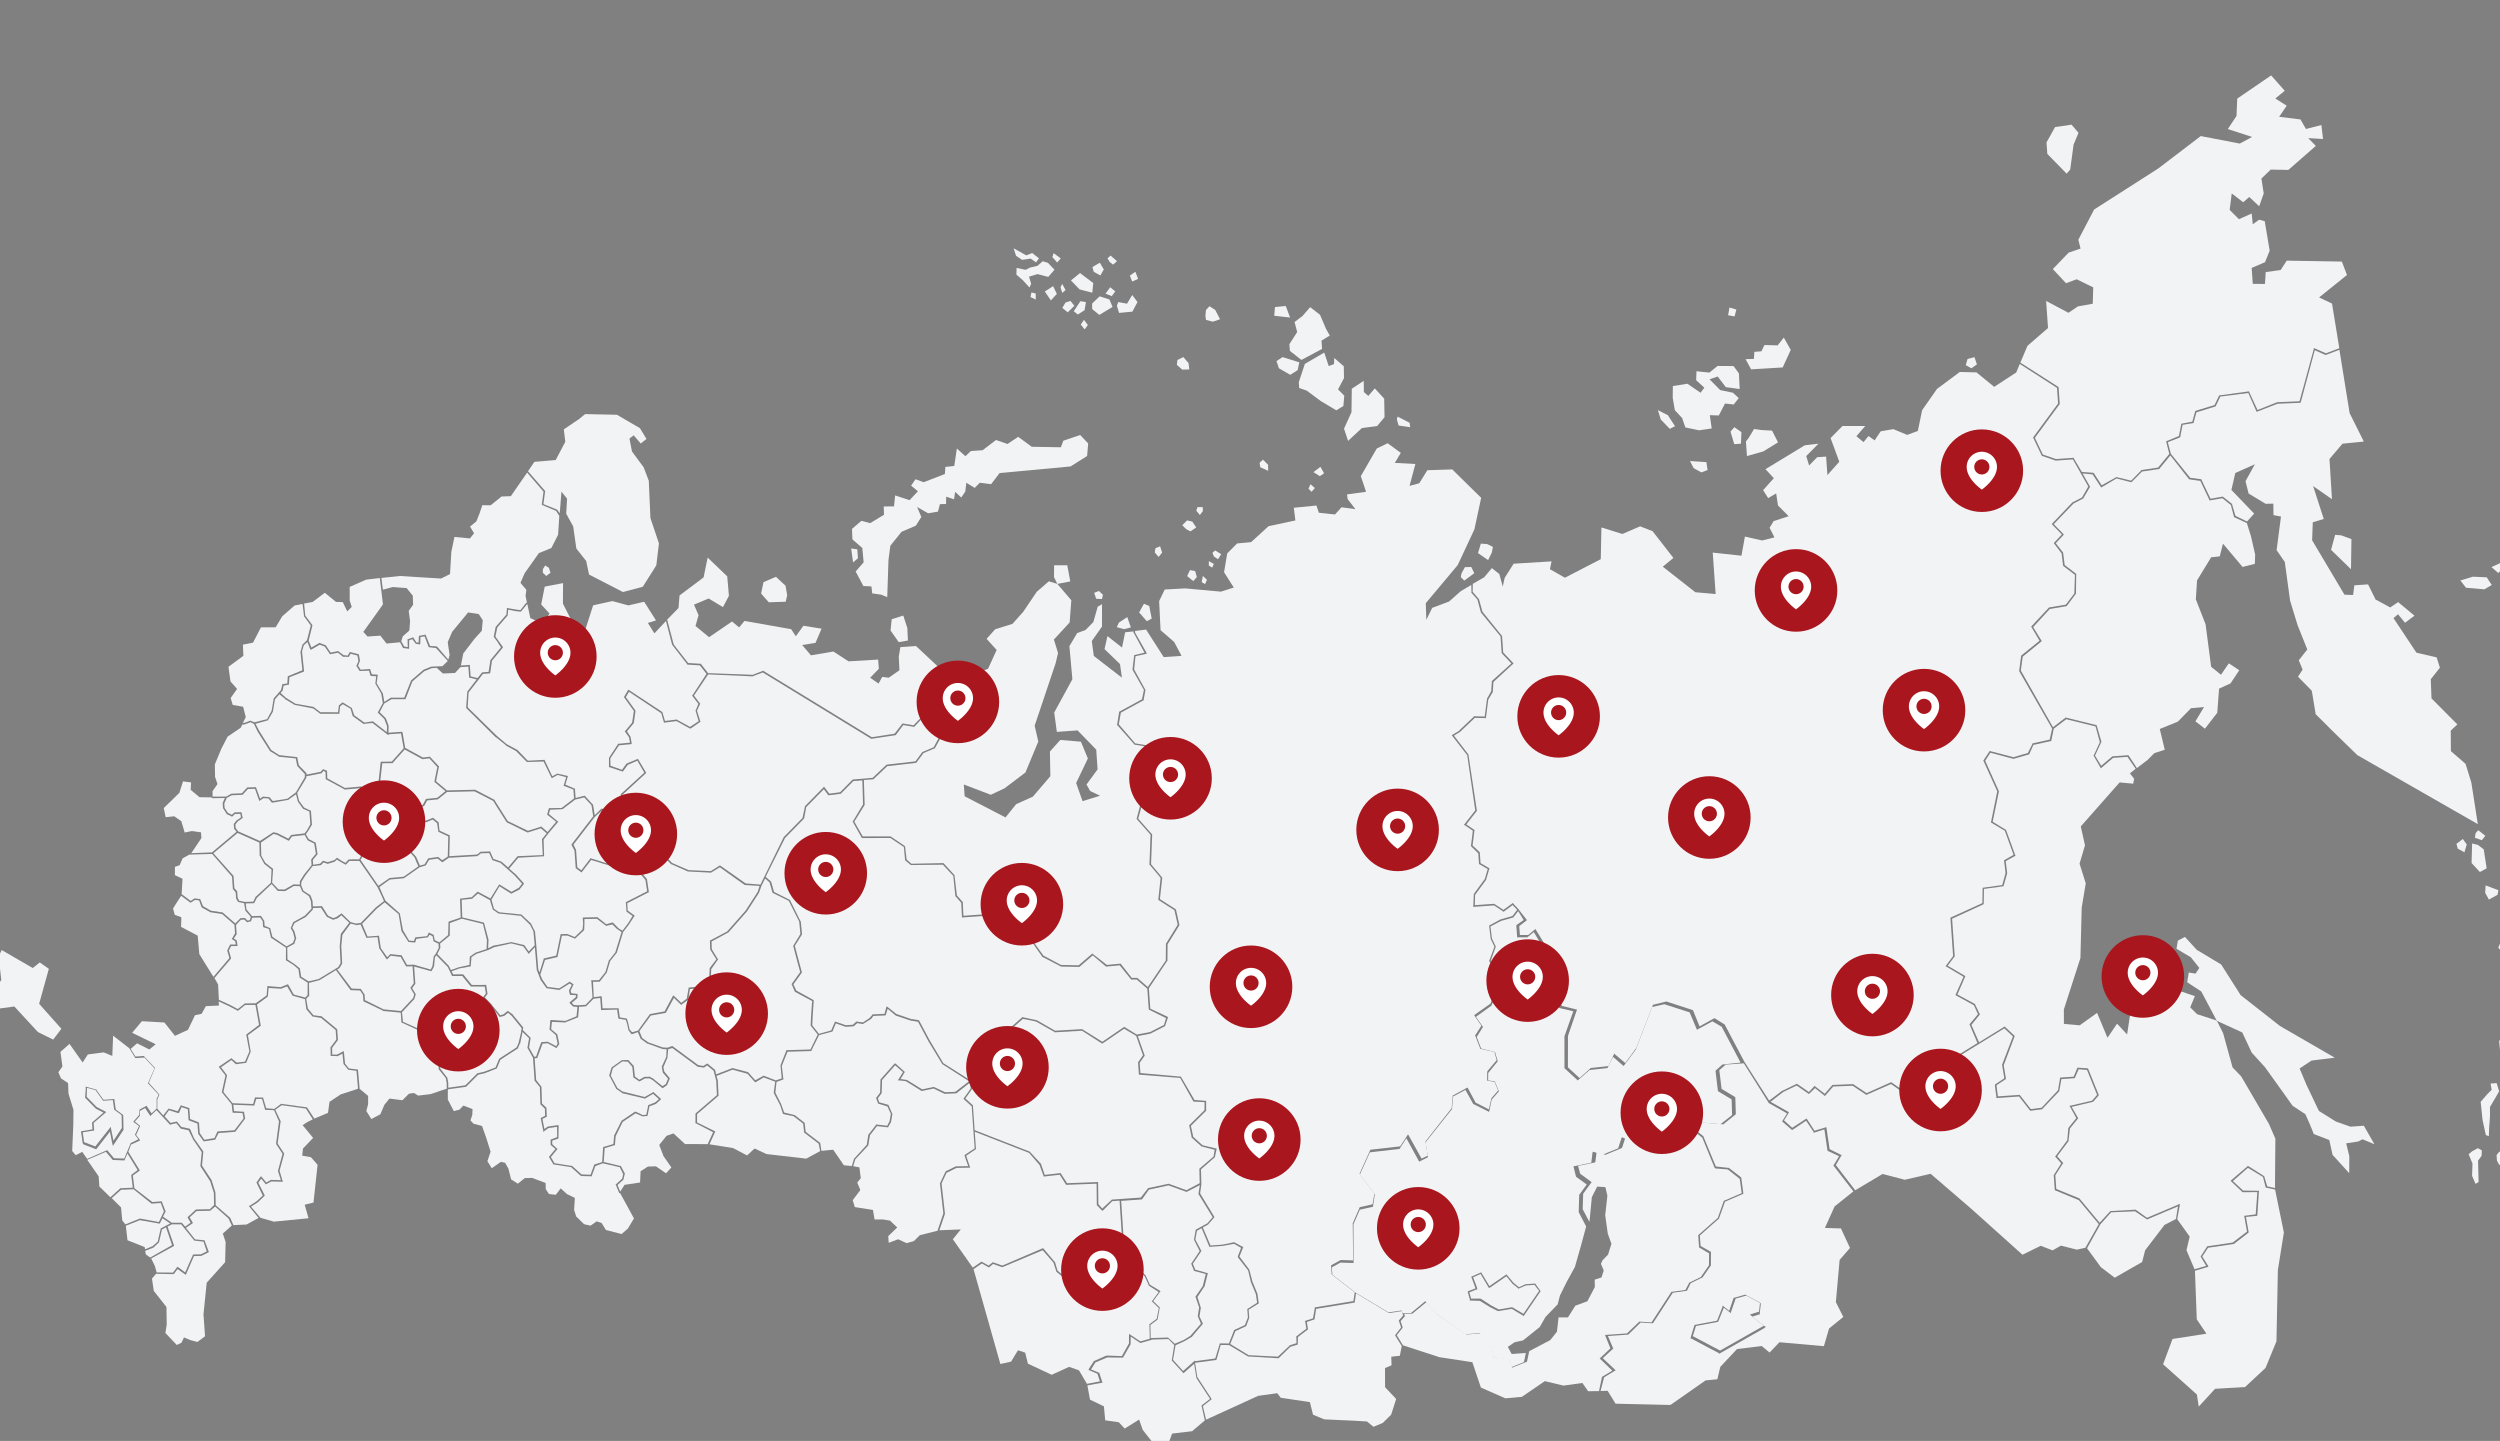 <svg width="1211" height="698" fill="none" xmlns="http://www.w3.org/2000/svg"><rect width="100%" height="100%" fill="#808080" stroke="none"/><path fill-rule="evenodd" clip-rule="evenodd" d="M953.084 173.872l-.875 3.009 2.744 1.513 2.66-1.893-1.176-3.484-3.353.855zm-237.145 94.045l4.892 3.379 1.769-3.536.577-2.832-2.733-1.359-3.121-.246-1.384 4.594zm-8.339 11.598l1.674 1.743 4.867-3.599-1.452-2.999-3.099.062-1.646 3.062-.344 1.731zm111.023-56.186l7.95.527.58 3.836-3.023 1.143-3.714-2.065-1.793-3.441zm19.634-14.251l1.823 6.075 3.243-.227.227-5.599-3.427-2.396-1.866 2.147zm7.472 4.748l.499 7.099 7.909-2.262 7.14-4.378-2.882-5.691-4.984-.27-3.76-.512-2.497 4.208-1.425 1.806zm-.161-39.846l2.674 4.93 15.296-.919 3.903-8.494-3.368-5.967-2.992 3.777-6.374-.172-1.492 3.051-3.397.239-.225 3.427-4.025.128zm-7.81-25.04l-.666 3.769 3.142.554.853-3.316-3.329-1.007zm-5.72 33.435l3.93 5.152 6.737.923-.377-7.573-2.576-3.541-7.763-.075-3.963 3.225-6.251-.647-.16 4.354 3.976 3.598-1.844 2.455-6.358-4.361-7.058 1.116-.062 5.743 1.04 5.975 3.524 3.785 1.56 4.543 6.615 1.396 6.143-.897-.918-6.449 4.355.16 3.007-5.794 4.223.478 2.418-3.116-2.82-2.594-6.14-1.274-5.177-5.22 3.939-1.362zm-28.955 16.302l1.406 4.553 4.35 4.502 2.549-1.264-3.478-5.339-4.827-2.452zm175.304-22.395l-1.725 4.154-10.683 6.954-8.56-6.998-8.083-.208-11.059 8.221-7.191 10.275-2.085 10.072-5.141 1.912-6.712-2.785-6.133 1.051-2.949 4.395-2.942-2.12-2.43 2.962-3.459-2.859 4.307-4.955-11.016-.001-5.797 5.835 4.221 11.49-5.753 6.452-.629-8.951-4.323.304-3.908 3.997-1.406-4.554 5.94-6-6.618.775-19.046 11.573 4.03 4.37-5.179 5.791 2.444 3.861 3.873-2.288.875 5.831 5.177 5.22-7.281 2.372-1.945 3.239 2.343 4.643-5.945 1.503-8.357-1.894-1.676 9.267-13.914-1.504 1.409 20.062-9.835-.86-15.765-12.385 5.133-4.237-10.064-12.941-6.062-2.366-8.583 3.705-10.152-3.164-.317 15.376-17.368 8.974-7.272-4.142.82-3.78-18.384 1.137-4.33 6.817-.943 4.254-1.669-6.086-3.613-2.848-3.722 4.449-5.517 3.179-.038 3.879 2.874 3.365.155-.01.01.154 1.669 6.086 9.348 11.595.165.144.011.154.553 7.871 4.692 4.943.33.287-.287.33-9.472 8.73-.292 4.673.01.154-2.22 3.723-1.103 8.607-.121.474-.32-.132-4.973-.116-7.419 7.034-.154.011-2.528 1.574 7.003 9.123.011.154 4.058 26.855.011.154.011.155-5.125 6.563 3.746 2.529.32.132-.133.32-.891 7.196 3.492 3.322.011.154.011.155.346 4.938 4.045 2.352.319.133-.133.319-1.505 5.069.01.154-5.379 7.357-.116 4.971 9.418-.662.165.144 4.231 2.804 4.283-3.092.287-.33.176.297 2.687 2.913.176.298 3.578 4.556.176.298-.287.331-3.388 2.564.303 4.321 4.036.027 3.223-2.708.298-.176.176.298 4.733 7.732.011.154.363 9.59 5.61 2.552.165.144.022.308-1.777 10.051 3.554 6.419 6.945 1.683.309-.022-.122.474-4.25 12.395-.018 15.2 5.64 5.187 5.254-4.712.144-.165.154-.011 8.47-.905 2.554-5.607.277-.485.341.442 4.946 4.15 5.379-7.357 8.009-20.724-.011-.154.309-.022 6.1-1.514.154-.011 12.544 4.082.155-.011.165.144 3.188 7.84 7.018-3.905.155-.011.154-.01 4.705 2.926.154-.011.011.154 9.484 17.944 12.03 18.851 6.335-4.787.155-.011 6.752-3.266.144-.165.165.143 5.707 3.942 2.595-2.819.298-.176.176.298 4.594 3.554 3.589-4.129.144-.165.154-.011 9.748-.374.155-.011.165.143 6.347 4.207 11.584-5.156.298-.176.166.143 4.241 2.959 15.846-8.557.143-.165.155-.011 4.707.755 5.109-2.375-.889-3.815-.165-.143.298-.176 12.194-7.525-3.716-8.734-.166-.144.133-.319 4.009-4.779-2.013-4.356-8.551-4.673-.331-.286.133-.32 3.748-8.483-8.418-4.991-.32-.133.287-.33 3.402-4.582-1.29-18.364-.011-.155.144-.165 15.336-6.97.119-7.143-.022-.308.309-.022 9.22-1.268 1.606-5.851-.731-5.997-.011-.154.298-.176 4.326-2.475-4.232-11.645-6.479-3.887-.32-.132.133-.32 2.995-14.788-6.609-14.579-.176-.298.143-.165 2.806-4.23.133-.319.32.132 11.222 2.934 6.993-2.042 2.178-4.34-.011-.154.144-.166 8.25-1.82 1.176-5.355-15.912-27.728-.011-.155-.011-.154.902-7.042-.011-.155.144-.165 8.808-7.132-3.874-6.552-.165-.143.133-.32 8.369-8.962.144-.165.154-.011 7.978-1.336 4.12-5.407.29-9.016-5.571-4.261-.165-.143-.011-.155-.72-5.842-3.59-4.711-.176-.298.144-.165 3.754-3.986-4.681-4.789-.165-.143.133-.32 9.828-10.305 4.64-2.342 3.04-5.332-7.44-13.125-8.179.575-.154.011-6.68-2.322-.165-.144-.011-.154-4.003-8.404-.166-.143.144-.165 12.039-16.355-.531-7.562-18.037-11.605zM991.721 74.54l9.359 9.578 1.73-1.982 1.63-12.056 2.39-5.75-3.38-3.95-7.986 1.18-4.133 7.425.39 5.555z" fill="#F2F3F5"/><path fill-rule="evenodd" clip-rule="evenodd" d="M1133.16 168.667l-3.53-21.618-6.26-2.972 13.51-10.875-2.48-6.495-26.71-.449-2.94 4.549-7.23.972-.37 5.764-5.9-.05-.54-7.717 6.48-2.781 2.24-5.586-2.4-14.254-2.69-.742-3.1 2.234-.52-5.236-6.17 2.76-4.5-4.492.99-7.978 5.57 4.26 2.93-2.531 4.81 4.47 2.2-6.204-1.12-7.21 4.5-4.348 8.55.175 13.3-11.635-3.68-3.774 7.17.427-.79-6.769-7.47 1.92-2.65-4.62-10.33-1.291 3.66-5.375-5.52-3.49 4.55-3.73-6.58-7.448-16.43 11.235-.34 8.398-4.21 6.344 11.75 3.827-5.98 3.212-18.88-3.637-20.61 15.716-31.04 19.86-7.66 14.651 1.08 4.266-5.76 1.956-7.662 7.982 6.372 6.841 5.15-1.912 8.03 3.933-.22 7.925-7.2 1.281-4.59 3.114-10.802-5.755.921 13.118-9.946 8.608-3.461 8.152 18.357 11.738.165.144.011.154.553 7.87.01.155-.143.165-11.896 16.189 3.828 8.106 6.36 2.189 8.333-.585.31-.022.02.309 3.88 6.551 5.46.392.15-.01.17.143 3.83 5.934 7.01-3.904.15-.166.16.144 6.95 1.683 4.92-4.998-.01-.154.16-.011 7.98-1.182 5.43-6.585-1.5-5.942-.02-.309.31-.022 5.88-2.429 1.14-5.818.14-.165.16-.011 5.05-.975 1.36-4.904-.01-.154.3-.176 9.11-2.811 2.17-4.495.14-.165.16-.011 13.98-1.913.31-.021.02.308 4.03 8.712 9.51-3.769.15-.011 10.68-.44 6.91-25.299-.03-.463.47.122 5.44 2.409 6.5-2.473zm73.7 106.02l3.3 2.87 5.83-5.372-2.66-.433-6.47 2.935zm-16.96 134.099l.63 2.282 3.23 1.79 1.13-3.802-1.9-2.658-3.09 2.388zm9.26-5.148l-.31 2.193 3.34 1.161 1.71-2.136-3.45-2.704-1.29 1.486zm-1.67 4.925l-.26 9.479 4.03 4.37 3.28-1.782-1.42-9.205-2.79-2.131-2.84-.731zm6.55 20.321l-.22 3.582 1.79 3.287 4.18-2.31.46-2.204-6.21-2.355zm7.48 26.926l-1.33 3.195 2.55 3.232 2.74-2.984-2.09-3.265-1.87-.178zm1.79 45.469l-2.74 2.983.57 5.854.59 6.162.35 2.767 2.93-.206 1.98-7.118-1.09-6.747-2.59-3.695zm-6.87 23.59l2.93-.206 1.21 3.947-1.94 3.393-2.49 4.207v4.497l-.39 5.456-.17 4.199-1.43-.519-1.59-7.178-.94-8.929 3.44-3.964 1.89-1.838-.52-3.065zm-7.3 48.589l1.49-.88-.26-10.372 1.7-2.291.13-2.645-1.94-1.105-2.84 1.595-1.61 1.354 1.87 4.521-.21 5.908 1.67 3.915zm10.38-11.275l1.08 2.095 2.86-1.286-.84-3.043-1.86-2.196-1.42 1.806.18 2.624zm-78.38-303.113l-1.98 7.272 9.66 9.402.22-14.593-4.94-1.825-2.96-.256zm60.66 22.103l2.73 3.53 8.9.771 3.57-2.112-2.43-3.707-6.69-.305-6.08 1.823z" fill="#F2F3F5"/><path fill-rule="evenodd" clip-rule="evenodd" d="M1035.12 372.047l5.15-3.929 3.34-3.335 5-1.593-2.41-10.066 8.75-3.561 6.37-6.496 6.32-.599-4.17 6.961 4.6 3.555 5.97-7.709.89-11.694 5.56-2.561 4.21-6.344-5.05-3.368-3.8 5.54-4.77-3.852-2.69-20.593-4.72-12.075.59-9.192 6.82-11.179 4.16-.447 1.58-6.16 9.48 11.276 5.95-1.504.15-4.508-2.02-8.853-2-6.373-6.1-2.829-.16-.143-.01-.154-1.48-5.634-4.11-3.279-5.98 1.04-.31.022-.02-.308-4.37-9.154-5.17-.722-.15.011-.17-.144-9.03-11.462-5.43 6.585-.15.01-.16.011-7.98 1.182-4.93 4.998-.14.165-.16.011-7.11-1.827-7.15 4.224-.3.176-.17-.297-4-6.078-4.84-.436 3.55 6.265.16.144-.14.165-3.33 5.661-.15.011-4.49 2.332-9.543 9.975 4.68 4.789.177.298-.144.165-3.754 3.986 3.578 4.556.011.154.725 5.843 5.57 4.261.17.143-.15.166-.12 9.313.01.155-.15.01-4.26 5.727-.14.165-.15.011-7.978 1.336-8.071 8.786 4.028 6.541.165.143-.287.331-8.952 7.297-.923 6.734 15.581 27.441 6.037-4.611.14-.166.17.144 14.68 3.621.17.143.01.155 2.25 7.751.01.154-.14.166-2.97 6.411 2.99 4.908 5.42-4.568.15-.01 7.26-.51.31-.022.16.144 4 6.077zm28.12 243.525l.87 23.512 4.68 6.96-16.42 2.549-4.57 12.263 16.39 14.667.88 5.832 7.92-8.621 14.53-.865 9.9-9.226 5.3-12.934.68-34.476 2.91-18.195-4.25-20.793-4.26-.941-.15.01-.17-.143-1.28-5.028-7.3-4.45-7.3 6.407 4.97 4.613 7.3.107.47-.032-.13.473-.75 11.374-.13.32-.31.022-5.08.512 1.28 7.199.02.308-.14.166-7.07 5.459-.15.01-.16.011-12.13 1.783-2.8 4.229 2.79 4.456.19.453-.45.186-6.08 1.823z" fill="#F2F3F5"/><path fill-rule="evenodd" clip-rule="evenodd" d="M1054.66 590.586l6.02 8.417-1.55 6.622 3.9 9.186 5.63-1.635-2.65-4.468-.01-.154.15-.165 2.94-4.549.14-.165.15-.011 12.14-1.783 6.92-5.293-1.3-7.354-.17-.297.46-.033 5.23-.677.79-10.757-6.98.025-.15.011-.17-.144-5.32-5.054-.33-.287.29-.33 7.91-6.759.14-.165.32.133 7.47 4.748.15-.011.01.154 1.43 4.863 3.78.82.19-23.896-3.15-7.224-13.4-22.941-4.19-4.359-4.57-16.582-2.71-5.393-.84-.872-9.05-2.931-3.33-3.333 2.25-5.431-6.51-2.179-13.76-1.515-10.12 6.139-2.44 16.144-4.86-5.241-4.64 6.84-5.04-12.053-8.42 6.019-7.653-.703-.025-6.977 8.028-24.912.61-24.392 1.97-11.769-3-9.56 2.63-8.87-2.04-9.162 18.83-21.328 6.56.625.46-2.359-2.05-2.647 2.79-2.212-3.97-5.77-6.95.488-5.56 4.734-.45.341-.18-.452-3.18-5.515-.17-.144.15-.165 2.96-6.411-2.09-7.608-14.21-3.499-6.035 4.611-1.153 5.664-.133.32-.154.01-8.405 1.831-2.013 4.484-.143.165-.155.011-7.148 2.053-.154.011-.154.011-11.068-2.945-2.519 3.899 6.62 14.733.011.155-3.006 14.634 6.325 3.898.154-.011.011.154 4.419 12.097.176.298-.298.176-4.48 2.486.709 5.688.011.154-1.738 6.171-.144.165-.154.011-9.221 1.268-.119 7.142.011.154-.143.166-15.182 6.959 1.268 18.056.011.154-.144.165-3.258 4.417 8.254 4.848.319.133-.133.319-3.737 8.637 8.386 4.529.165.143.011.155 2.178 4.499.176.298-.143.165-3.998 4.934 3.695 8.425 12.194-7.525.143-.165.331.286 4.483 4.183.165.144-.133.319-5.232 13.86 1.072 6.438.011.155-.143.165-4.448 2.949.688 5.379 10.345-.726.309-.022.01.154 5.285 6.763 5.228-.677 7.939-8.467.988-5.808-.022-.309.309-.021 6.33-.445 1.73-4.153.14-.166.31-.021 4.52.303.16.143.17.144 5.07 12.516.02.308-.14.165-2.59 2.973-.15.011-10.23 2.424 3.01 5.217.17.298-.14.165-3.86 4.769-.68 5.786.02.154.01.154-5.537 7.368 2.698 3.067.33.287-.298.176-3.634 5.683.466 6.636 11.345 4.632.01.154 9.65 11.573 5.19-5.637.16-.011.15-.011 11.75-.67.15-.011 5.55 3.953 15.37-6.508.61-.197-.11.628-1.23 6.755z" fill="#F2F3F5"/><path fill-rule="evenodd" clip-rule="evenodd" d="M1010.96 604.666l6.69 9.145 6.72 5.111 13.28-7.601 1.46-5.686 9.38-12.29 5.54-2.871.97-6.116-14.92 6.321-.16.011-.16-.144-5.54-3.798-11.6.505-5.18 5.792-6.48 11.621zm-112.289-28.092l13.254-7.91 10.748 2.812 12.519-2.896 19.817 17.063 24.674 22.15 8.849-4.343 5.743 2.233 4.027-2.299 7.738 1.938 4.13-.91 6.48-11.467-9.65-11.574-11.51-4.774-.165-.144-.011-.154-.488-6.945-.011-.154.144-.165 3.491-5.518-2.698-3.068-.33-.287.298-.176 5.67-7.687.51-5.929.15-.011-.01-.154 3.71-4.603-3.02-5.526-.34-.441.46-.033 10.53-2.446 2.44-2.807-4.88-12.064-4.05-.336-1.74 3.999-.13.32-.16.011-6.327.444-1 5.654.011.154-8.237 8.643.011.154-.154.011-5.537.699-.154.011-.165-.143-5.285-6.763-10.499.737-.463.033-.033-.463-.72-5.843-.011-.154.143-.165 4.448-2.949-1.062-6.284-.011-.154-.011-.155 5.244-13.705-4.153-3.896-24.542 15.061.899 3.969.022.309-.309.022-5.252 2.54-.155.011-.154.01-4.862-.744-15.989 8.723-.143.165-.166-.144-4.242-2.958-11.739 5.166-.143.166-.166-.144-6.511-4.35-9.44.353-3.732 4.294-.288.331-.33-.287-4.44-3.566-2.76 2.676-.143.165-.32-.133-5.707-3.941-6.455 3.089-6.181 4.777 8.563 4.827.33.286-.133.32-2.232 3.569 3.977 3.597 6.677-4.346.298-.176.176.298 3.654 5.637 5.317-1.615.298-.175.187.452 1.498 10.285 5.466 2.718.474.122-.287.33-2.63 4.527 9.391 12.213zm175.499-81.496l-.35-.595 12.34 5.646 4.57 9.76 6.38 6.995 7.74 10.778 5.68 7.976 6.18 4.063 2.21 4.962 1.88 4.676 7.5 2.885 1.59 7.178 8.07 8.893.04-8.223-1.52-6.251 5.83-.875 2.1-1.078 5.75 2.388-5.12-8.945-6.49.455-7-2.455-8.27-5.157-6.01-12.605-3.35-7.984 5.78-3.818 11.23-1.409-26.53-15.351-19.04-14.946-9.43-14.847-11.82-7.079-5.71-6.267-3.45 1.793-.65 3.923 6.96 4.163 4.09 5.141-1.83 2.765-3.29-.544-.76 4.705 6.83 4.483 7.52 14.206-.49-.277.84.872zm-970.289-21.329l1.771 3.132.366 7.419 5.29 2.42 3.869 2.054 3.234-2.553.143-.165.155-.011 5.116-.049 5.32-3.786.336-4.056-.033-.463.309-.021 6.241.492 3.166-1.308.309-.022.165.144 2.663 4.775 5.534 1.473 1.159-1.167.04-6.052-3.735-2.374-.165-.143-.011-.154-.58-3.837-2.313-2.009-3.57-2.23-.155.011-.021-.309.051-5.897-7.162-4.77-.165-.143-.011-.154-.899-3.969-2.701-.896-.165-.144-.022-.308-.173-2.47-1.211-1.776-3.871.117-.509 1.587.011.154-.309.022-1.522.417-.155.011-.165-.144-1.167-1.158-1.699.119-2.307 2.488.292 4.167.011.154.011.155-1.403 2.114 1.3.84.166.143.01.154.306 2.15.022.309-.309.021-2.79.041-1.094 2.093 1.032 3.65.011.154.011.154-8.028 9.404z" fill="#F2F3F5"/><path fill-rule="evenodd" clip-rule="evenodd" d="M87.739 433.94l-2.519 3.899-1.392 2.269.834 3.043 3.186 1.172-.138 4.662 8.056 4.242.783 8.94 6.823 10.997 7.741-9.073-1.032-3.65-.011-.154.144-.165 1.083-2.248.133-.319.154-.011 2.636-.03-.263-1.532-1.465-.983-.32-.133.287-.33 1.381-2.423-.292-4.167-5.949-5.165-5.49-.855-.155.011-4.198-2.342-.011-.154-.165-.144-1.154-3.176-2.029-.167-1.931 1.221-.144.165-.165-.143-4.418-3.257z" fill="#F2F3F5"/><path fill-rule="evenodd" clip-rule="evenodd" d="M91.77 413.961l-3.289 1.782-1.47 3.36-2.273.78-.027 4.034 3.692 1.757-.406 7.473 4.418 3.256 1.777-1.21.154-.011 2.349.3.308-.021.011.154 1.32 3.319 3.878 2.209 5.645.844.155-.011.01.155 5.949 5.165 2.318-2.334-.01-.155.154-.01 2.007-.141.154-.011.166.143 1.167 1.159 1.07-.23.509-1.587-2.698-3.067-.011-.155-.01-.154-.537-3.219-2.679-.587-.165-.144-.154.011-.892-1.643-.01-.154-.011-.155-.184-2.623-1.355-1.611-.011-.154-.412-5.865-9.613-10.956-10.995.307zm10.462-27.72l-5.59-.072-4.286-3.576.214-3.582-3.914-.501-1.782 5.553-7.552 7.354.932 4.432 4.158-.447 3.426 2.396 1.626 5.469 3.518-.712 4.388.622.196 2.778-4.916 7.324 10.057-.396 11.866-9.984-1.189-1.467-.011-.155-.141-2.006-.011-.154.144-.165 1.281-1.641.155-.011 1.92-1.376-.274-1.686-2.635.03-1.16 1.167-.297.176-.166-.144-2.248-1.082-.154.01-.011-.154-1.574-2.526-.165-.143-.174-2.47-.011-.154 1.073-2.401-5.889.103-.154.011-.011-.154-.639-.266z" fill="#F2F3F5"/><path fill-rule="evenodd" clip-rule="evenodd" d="M117.438 350.9l-.818 1.608-6.368 4.324-3.007 5.795-3.185 7.667.114 6.041 1.176 3.484-2.397 3.425.03 2.635.154-.011 6.363.018 2.538-1.419.154-.011 4.952-.192 2.595-2.819.154-.011.154-.011 3.717-.106.154-.011.176.298 1.923 5.293 1.325-1.023.154-.011 2.812.268.154-.011.166.143 1.519 1.754 7.059-1.116 4.128-3.081 4.298-7.281.046-1.554-3.524-3.785-.165-.143-.724-3.671-8.126-.825-.154.01-.011-.154-4.055-2.507-.154.011-.011-.154-5.932-9.354-1.815-3.749-1.609-.818-3.177 1.154-.155.011-.628-.111zm-14.079 62.402l9.603 10.802.165.143.011.155.412 5.864 1.343 1.457.011.154.011.154.195 2.778.726 1.5 2.833.576 4.025-.127 1.084-2.248-.011-.154.154-.011 7.286-6.715.328-6.381-3.613-2.848-.011-.155-1.959-3.584-.154.011-.011-.155-.136-6.349-10.569-4.685-11.723 9.818z" fill="#F2F3F5"/><path fill-rule="evenodd" clip-rule="evenodd" d="M131.559 428.226l-7.132 6.704-1.227 2.413.011.154-.309.022-3.87.117.36 2.921 2.709 3.221 4.179-.138.155-.011.176.298 1.221 1.93.166.144.173 2.469 2.557 1.061.155-.011.01.154 1.065 4.113 6.842 4.637 3.134-1.771.786-2.071-.846-3.197-1.056-1.787-.011-.155.144-.165 1.061-2.556.144-.165.154-.011 5.374-3.014 3.18-3.325-.26-3.704-.946-2.415-3.096-2.108-.154.011-.011-.155-1.11-2.558-2.956-.103-4.171 2.464-.154.011-.155.011-3.109-.092-.155.011-.165-.143-2.863-3.211z" fill="#F2F3F5"/><path fill-rule="evenodd" clip-rule="evenodd" d="M151.613 439.844l-.122.474.011.154.011.155-3.323 3.49-5.529 3.025-1.083 2.247 1.056 1.787.856 3.352.011.154-.143.165-.775 2.226.011.154-.154.011-3.289 1.782.093 5.731 3.415 2.242 2.468 1.998.165.143.011.154.58 3.837 3.57 2.23 4.886-1.118 9.524-5.787 1.105-1.939-.42-8.19.525-5.775-.011-.154 4.12-5.407-3.822-3.609-1.91 1.53-.154.011-1.82.593-.144.165-.011-.154-2.887-1.348-.165-.144-2.785-4.302-3.871.117zm-25.192-31.728l.135 6.349 1.948 3.43 3.613 2.848.166.143.01.154-.471 6.547 3.018 3.2 2.955.103 4.326-2.475.154-.011 2.955.102.035-1.708.144-.165 1.812-2.919 3.711-4.603-.185-2.624-.011-.154.144-.165 2.142-2.632-.81-4.906-3.052-1.491-.011-.155-.155.011-1.419-2.537-6.154.743-1.27 1.795-.287.33-.166-.143-5.631-2.861-1.577-.355-6.069 4.149z" fill="#F2F3F5"/><path fill-rule="evenodd" clip-rule="evenodd" d="M151.428 419.541l-3.556 4.592-1.812 2.919-.19 1.719 1.122 2.713 3.25 2.098.166.144.956 2.569.011.154.184 2.624 4.179-.139.155-.011.165.144 2.795 4.456 2.568 1.215 1.512-.571 2.218-1.552.298-.176.165.144 4.164 4.05 2.689.741 2.305-.317 7.232-7.486 3.974-3.071-1.111-2.558-2.002-4.202-8.806-12.719-4.808.028-1.59 1.662-.143.165-.32-.132-1.939-1.105-2.105-1.248-.872.837.011.154-.155.011-3.188.999-.143.166-.166-.144-1.907-.641-1.302 1.332-.155.011-3.849.425zm-3.904-15.854l1.137-1.476 1.658-2.908-.434-6.173-3.042-1.337-.165-.143-2.411-3.398-.867-3.506-3.84 2.751-.155.011-7.356 1.292-.309.022-.165-.144-1.531-1.908-2.337-.146-1.634 1.045-.441.341-.187-.452-1.934-5.447-3.408.084-2.451 2.654-.144.165-.154.011-5.106.203-2.394 1.254-1.206 2.721.152 2.161 1.563 2.371 1.929.95 1.17-1.012.143-.166.155-.01 2.944-.052.32.132.011.155.471 2.293.165.143-.298.176-2.218 1.552-1.138 1.476.12 1.697 1.2 1.622 10.569 4.686 6.379-4.171.143-.165.166.144 1.73.343 5.312 2.729 1.281-1.641.144-.165.154-.011 6.309-.753z" fill="#F2F3F5"/><path fill-rule="evenodd" clip-rule="evenodd" d="M143.973 384.085l.889 3.815 2.4 3.243 3.052 1.492.309-.022.022.309.455 6.481.011.155-.144.165-1.668 2.753-1.127 1.63 1.409 2.383 3.218 1.635.165.143.011.155.831 5.214.011.154-.143.166-2.143 2.632.163 2.314 3.375-.547 1.303-1.332.143-.165.165.143 2.062.631 3.188-.999 1.026-.848.133-.32.32.133 2.115 1.402 1.774.961 1.447-1.497.143-.165.155-.011 4.962-.038 1.647-3.063 1.14-3.647-1.311-.993-.011-.155-2.511-2.615-.011-.154-2.232-5.271-.011-.155-.011-.154.965-3.945.143-.165 3.833-5.077 2.307-2.488.412-2.976-3.513-3.63-7.709.697-.154.01-.166-.143-8.871-4.805-.165-.143-.011-.155-.073-3.251-.97-.553-.861.991-.144.166-7.345 1.446.054.772-.144.165-4.309 7.126z" fill="#F2F3F5"/><path fill-rule="evenodd" clip-rule="evenodd" d="M178.008 389.294l-1.877 1.992-3.678 5.066-.975 3.791 2.067 5.128 2.357 2.626 1.476 1.137.165.143.022.309-1.119 3.955.011.155-1.812 2.919 8.641 12.575 5.176-3.621.144-.165 6.937-.642 7.096-4.996-1.858-4.367-7.918-8.904-3.813-1.283-.155.011-.011-.154-2.985-2.737-.176-.298.144-.165 1.812-2.919.688-3.46-1.818-1.579-3.499 3.193-.288.33-.33-.287-3.657-3.465-.165-.143-.011-.155-.591-3.99z" fill="#F2F3F5"/><path fill-rule="evenodd" clip-rule="evenodd" d="M188.456 394.453l.496.43.165.144.011.154-.656 3.923-.154.011-1.668 2.754 2.665 2.604 3.814 1.283.154-.011.011.154 8.072 8.894.011.154.154-.011 1.859 4.367 2.283-.626 1.669-2.753.143-.165.155-.011 4.455-.624.155-.01.165.143 1.807 1.424 2.67-1.738.244-9.788-4.651-2.155-.165-.143-.011-.154-.591-3.991-2.137-1.711-3.166 1.308-.155.011-.154.011-11.22-5.105-6.43 1.227z" fill="#F2F3F5"/><path fill-rule="evenodd" clip-rule="evenodd" d="M199.483 394.609l6.723 2.94 3.321-1.319.143-.165.165.143 2.468 1.998.154-.011.011.154.436 4.002 4.651 2.155.32.132.011.155-.233 9.941 13.443-.789 1.468-1.188.144-.166.154-.01 4.334-.15.309-.021.022.308 1.473 3.309 3.66 1.293.154-.01 3.305 2.869 4.439-5.274.144-.166.154-.01 12.064-.538-.376-7.572-.011-.155.143-.165 2.143-2.632-2.809-2.439-6.222 1.988-.154.011-.155.011-9.962-4.884-.011-.154-.155.011-6.46-10.247-9.015-4.64-13.321.315-4.261 3.401-.143.166-.155.01-5.084.513-1.37 2.577-.155.011-5.904 4.292zm-20.709-9.867l5.539-2.87-.967-2.724-.011-.154 1.027-9.688.132-.319.309-.022 4.962-.038 5.753-6.453-1.281-7.199-6.021.423-.122.474-.496-.43-7.216-5.542-4.003.437-.144.165-.165-.144-5.068-3.676-.165-.143-1.022-3.496-3.724-2.219-1.325 1.023-.39 3.284.033.463-.32-.132-8.998.011-.165-.143-3.118-2.418-8.809-1.707-.154.011-4.859-2.916-.011-.154-2.633-2.141-2.153 2.477-.989 5.808.011.154-2.354 4.043.011.154-.154.011-5.935 1.657 1.793 3.441 5.767 9.21 3.901 2.518 8.446.958.308-.022.022.309.723 3.671 3.679 3.774.011.154.011.154.032.463 6.883-1.414.861-.991.298-.176.154-.011 1.599.664.165.143.011.154.084 3.406 8.551 4.673 7.863-.708.155-.011.165.144 3.513 3.63z" fill="#F2F3F5"/><path fill-rule="evenodd" clip-rule="evenodd" d="M215.752 383.231l-5.112-4.294-.165-.143-.022-.309 1.376-6.92-3.865-4.226-3.077.371-.155.011-.154.01-8.551-4.672-5.753 6.453-.144.165-.154.011-4.808.027-1.048 9.379.967 2.724.176.297-.298.176-5.826 3.201-.412 2.976.634 4.608 3.327 3.178 3.488-3.347.298-.176.331.287.991.861 7.037-1.425.154-.011.011.155 3.681 1.602 6.203-4.468 1.371-2.577.143-.166.155-.01 5.238-.523 3.963-3.225zm1.169 144.767l.016 4.651 2.871 5.537 2.747-.658 1.877-1.993 4.464 1.702-.114 2.8-.896 2.699 1.509 1.6 4.111 1.107 1.935 5.447 2.197 6.98-1.539 4.606 2.102 3.419 4.437-3.103 2.05.476 1.596 2.835 1.295 5.181 3.25 2.098 3.378-2.718 3.562-.095 6.536 2.487.051 2.943 1.563 2.372 3.286.389 2.419-3.116 2.985 2.737 3.857 1.9-.371 5.764 1 3.187 3.833 3.763 3.153.709 2.957-2.069 2.381.763 2.102 3.42 7.585 1.948 3.068-2.697 2.918-4.857-6.591-12.099-.485-.276-.154.011-.011-.155-1.495-3.617-.177-.297.298-.177 2.915-2.686.466-2.203-1.628-3.298-8.202-1.905-3.63 1.34-1.693 4.617.022.308-.309.022-4.818-.127-.166-.143-.154.011-4.637-4.172-8.313-1.277-.155.011-.165-.144-1.937-3.276-.176-.298.144-.165 3.003-3.623-2.148-1.865-.165-.143-.011-.155.003-2.171-.022-.309.309-.021 2.869-1.132-.039-4.96-4.147.601-1.92 1.376-.585.506-.043-.617-1.184-5.81-.022-.309.298-.176 1.799-.902-.085-3.406-2.004-2.03-.165-.144-.011-.154-.266-8.201-2.543-3.078-.011-.154-.77-10.957-2.663-4.776-.01-.154.766-4.552-3.161-3.034-.122.474.011.154-1.043 5.036-.154.011-.929 2.236.011.154-.155.011-8.31 5.392-1.725 4.153-.144.165-.154.011-5.737 2.264-3.055.68-5.653 5.67-.154.011.01.154-8.757 1.235-.132.32zm-42.708-.567l4.12 3.433-.027 4.034-.853 3.316 2.443 3.861 4.337-2.321 2.001-4.638 2.43-2.962 6.262.801 3.191-3.171 2.46-.328 1.95 1.259 6.154-.742 4.545-1.56 3.034-.989.143-.165-.04-2.789-.472-2.293-3.402-4.258-.011-.155.084-5.434-3.855-4.071-.011-.154-1.747-4.996-.36-2.921-2.999-.72-8.817-4.033-.319-.133-.011-.154-.325-4.63-8.589-.792-.011-.154-9.313-4.464-.165-.144-.022-.308-.195-2.778-1.387-2.074-4.355-.159-.155.011-.165-.144-7.035-9.586-8.033 4.906-.155.011-4.875 1.273.125 6.195.01.154-.154.011-1.303 1.332.799 4.752 2.709 3.221 3.914.501.155-.011.01.154 7.249 6.005.165.143.011.155.347 4.938.011.154-.144.165-2.695 3.602.073 3.251 2.327-.008 2.693-1.43.606-.198.033.463.544 5.545 1.872 2.35 4.069.49.308-.022.022.309.794 9.094z" fill="#F2F3F5"/><path fill-rule="evenodd" clip-rule="evenodd" d="M207.36 500.134l.35 2.767 1.582 4.851 3.865 4.226.155-.01.011.154-.084 5.434 3.248 4.269.154-.011.011.155.482 2.447.019 2.48 8.294-1.203 5.653-5.67.143-.165.155-.011 3.055-.68 5.593-2.098 1.726-4.154.154-.011-.011-.154 8.31-5.391.94-2.083 1.197-5.046.312-2.193-4.757-5.87-1.818-1.578-1.909 1.53-.154.011-1.677.428-.298.176-.176-.298-3.744-4.7-1.026.848-3.998 4.933-.154.011-2.362 1.717-.144.165-.165-.144-3.297-.544-.154.011-5.255-4.128-3.57-2.231-3.055.68-5.052.975-1.801 3.074-.068 1.245 1.753.652.165.144.022.308-.39 3.285.021.308-.154.011-2.097 1.078z" fill="#F2F3F5"/><path fill-rule="evenodd" clip-rule="evenodd" d="M194.725 490.321l.479 4.618 8.652 3.89 2.998.72 2.097-1.078.268-2.81-1.609-.817-.309.021-.022-.308.046-1.555-.01-.154-.011-.154 2.099-3.249-.011-.155.154-.011 5.361-.996 3.21-.691.154-.011.011.154 3.724 2.22.011.154 5.244 3.974 2.977.412 2.373-1.563 4.008-4.779-.01-.154 1.026-.848-3.524-3.784-.165-.144.133-.319 1.281-1.641-.548-3.374-6.517-.007-.154.011-.165-.144-4.074-4.986-4.654.016-.154.011-.165-.143-2.002-4.202-5.518-5.661-.718.826-.446 4.684-.155.011.011.154-.962 1.774-.143.165-.309.021-8.069-2.224.574 8.179.011.154-1.557 2.126 1.585 2.68.165.143.011.155-.631 2.06.01.154-6.061 6.475z" fill="#F2F3F5"/><path fill-rule="evenodd" clip-rule="evenodd" d="M174.673 447.84l-2.151.306-.154.011-.011-.154-2.525-.598-3.965 5.396-.547 5.467.431 8.344.011.154-.144.165-1.105 1.939-.154.011.011.154-1.049.539 7.013 9.278 4.356.159.154-.011.011.155 1.563 2.371.155-.011.01.155.195 2.778 9.004 4.485 8.435.803 5.918-6.309.499-1.741-1.761-2.978-.165-.143.143-.165 1.558-2.126-.575-8.179-2.944.052-.155.011-.176-.298-2.476-4.324-4.851-.59-1.446 1.498-.442.341-.176-.298-3.291-4.886-.154.01-.011-.154-.854-5.523-5.095.358-.154.011-.165-.144-2.771-6.319z" fill="#F2F3F5"/><path fill-rule="evenodd" clip-rule="evenodd" d="M186.33 437.096l-3.819 3.06-7.088 7.321 2.606 6.176 5.249-.369.309-.022.022.309.864 5.677 3.104 4.435 1.303-1.332.144-.166.154-.01 5.16.568.309-.022.022.309 2.475 4.323 2.636-.03-.011-.154.629.111 8.234 2.368.818-1.608.612-4.541-.011-.154.994-1.311 1.503-2.897-.141-2.006-2.248-1.083-.165-.143-.011-.155-.471-2.293-1.444-.674-.696 1.135-.144.165-.154.011-5.382.688-.509 1.587-.144.165-.309.021-2.811-.267-.155.011-.01-.155-3.313-5.195-.011-.154-1.336-7.971-6.764-5.728zm26.85 19.98l.152 2.161-.155.011.011.154-1.359 2.732 5.683 5.804.01.155.903 1.797 3.783-1.351.155-.011 5.041-1.129.181-4.045.144-.166.154-.01 2.516-1.728 5.306-1.769.16-4.353-1.942-7.773-10.263-2.536-5.748 2.11-.051 5.897.01.154-.143.165-4.548 3.731z" fill="#F2F3F5"/><path fill-rule="evenodd" clip-rule="evenodd" d="M183.793 429.674l1.672 3.915 1.276 2.702 6.95 6.181.011.154 1.49 7.96 2.993 5.062 2.338.146.52-1.432.133-.32.154-.01 5.547-.545.675-1.443.132-.32.32.133 1.929.95.154-.011.022.309.471 2.293 2.248 1.083 4.25-3.556.184-6.216-.011-.154.144-.165 5.758-1.956-.309-8.818-.021-.309.308-.021 5.383-.688 2.616-2.51.144-.166.319.133 5.962 3.148 4.044-6.487.133-.32.319.133 5.675 3.478 3.586-1.957 1.568-1.972-3.534-3.939-6.951-6.18-3.814-1.283-.165-.143-.011-.155-1.463-3.154-4.025.128-1.468 1.189-.144.165-.154.011-13.752.81-2.958 2.069-.308.022-.166-.144-1.972-1.567-4.147.601-1.524 2.589-.144.165-.154.011-2.736.812-7.395 5.172-.143.166-.155.01-6.782.632-5.022 3.609z" fill="#F2F3F5"/><path fill-rule="evenodd" clip-rule="evenodd" d="M237.301 435.997l-5.807-3.159-2.628 2.355-.143.166-5.085.512.288 8.509 10.418 2.525.154-.01.022.308 2.107 7.917.011.154-.181 4.045 2.549-1.265.154-.011 8.416-1.676-.011-.155.165.144 6.152 1.429.154-.011.011.154 2.069 2.957 2.893-2.995-.631-6.78-1.618-3.143-4.493-4.337-10.629-1.114-.155.011-2.611-1.833-.165-.143-1.406-4.554z" fill="#F2F3F5"/><path fill-rule="evenodd" clip-rule="evenodd" d="M259.073 458.816l-2.738 2.983-.287.331-.187-.452-2.4-3.244-5.843-1.45-8.25 1.82-3.002 1.451-.154.011-5.461 1.78-2.372 1.562-.325 4.21.022.309-.309.022-5.361.996-3.629 1.341.726 1.5 4.653-.017.155-.011.165.144 4.074 4.986 6.671-.003.309-.022.022.309.59 3.991.011.154-1.281 1.641 3.348 3.487.176.298 3.909 4.843 1.522-.417 1.91-1.53.298-.176.165.143 2.292 1.7.01.155 4.922 6.013.011.154.011.154-.244.948 3.668 3.619.165.144.011.154-.767 4.551 2.487 4.478.927-.065 1.029-3.019 1.438-3.823.143-.165.155-.011 2.779-.195.154-.011.166.144 3.868 2.054.685-1.289-.91-4.123-2.809-2.439-.166-.144-.01-.154.335-4.056.122-.474.309-.021 6.858.449 5.428-2.243.458-4.529-2.029-.168-.165-.143-1.498-1.446-.176-.298.287-.33 2.782-2.367.089-.937-2.646-.124-.155.011-.176-.298-.428-1.676-.011-.154 1.36-2.732-.98-.707-4.757 2.971-.143.165-.155.011-5.953-.822-.155.01-.165-.143-2.752-3.839-1.891-4.83-.935-11.1z" fill="#F2F3F5"/><path fill-rule="evenodd" clip-rule="evenodd" d="M261.714 472.123l.935 2.261 2.587 3.695 5.634.69 4.9-3.136.143-.165.165.143 1.466.983.32.133-.133.319-1.349 2.886.395 1.213 2.658.279.309-.022.021.309-.046 1.554-.143.165.01.155-2.638 2.201 1.003 1.015 2.183.157 3.551-.249 3.323-3.491-.563-8.025-.033-.463.474.122 3.253-.073 3.137-3.943 1.627-5.542-.01-.154.154-.011 2.993-3.777 3.033-9.829-1.961-1.413-.154.011-2.335-2.317-2.901.669-.155.011-.165-.144-4.263-3.267-6.043.114-.003 2.171-.103 2.954.011.155-.144.165-4.073 3.853-.144.165-.154.011-3.671-1.448-2.635.03-2.085 10.072.021.308-.309.022-5.801 1.338-2.292 7.14z" fill="#F2F3F5"/><path fill-rule="evenodd" clip-rule="evenodd" d="M287.515 483.803l-3.478 3.501.011.154-.154.011-3.397.238-.436 4.839.022.308-.309.022-5.737 2.264.011.154-.154.011-6.539-.316-.368 3.593 2.798 2.285.165.143.011.154.921 4.278.011.154.011.155-1.127 1.63-.133.319-.319-.132-4.034-2.198-2.47.173-1.305 3.504-1.173 3.184-.133.319-.309.022-.926.065.737 10.494 2.389 3.089.155-.011.011.154.265 8.201 2.159 2.02.011.154.011.155.116 3.868.022.309-.309.022-1.798.902.964 4.895 1.623-1.2.154-.011 4.61-.634.463-.032.033.463-.073 5.588.022.308-.144.166-2.879.977-.035 1.709 2.324 2.163.319.132-.287.331-3.004 3.623 1.761 2.978 8.159 1.287.154-.01.155-.011 4.637 4.172 4.355.159 1.693-4.616-.011-.155.144-.165 3.795-1.197.224-3.428.214-3.582.133-.319.154-.011 4.711-1.417.346-3.901-.011-.154 3.538-7.073-.011-.154.154-.011 6.368-4.324.309-.022.154-.011 3.373 1.625 1.698-.12.932-4.408-.022-.308.154-.011 3.321-1.319 1.755-1.519-2.819-2.593-1.49.88-2.384 1.408.011.154-.165-.143-11.046-2.636-.011-.155-2.611-1.832-.155.01-.01-.154-3.224-6.132-.165-.143-.011-.155 1.129-3.801-.011-.155.155-.01 4.878-3.445-.011-.154.165.143 2.79-.04.155-.011.165.143 2.522 2.77.011.154.011.154.49 4.774 2.126 1.556 2.538-1.419.155-.011 2.481-.019.154-.011.011.155 1.774.961.011.154 4.109 3.278 1.634-1.045 1.061-2.556-2.532-2.924-.011-.154-.483-2.448-.01-.154-.011-.154 2.156-4.649.203-3.736-2.029-.168-7.165-2.599-.154.011-3.107-2.263-.165-.143-1.308-3.165-2.725.967-.309.021-.165-.143-1.366-1.765-.01-.155-.68-3.054-.594-1.819-3.296-.544-.155.011-.176-.298-.601-4.145-7.433.212-.308.022-.022-.309-.39-5.556-3.232.383zm18.372-65.341l-4.789 2.508-.144.165-.165-.144-14.429-4.414-4.407 5.737-.287.331-.331-.287-2.291-1.7-.155.01-.01-.154-.597-8.488-1.43-2.691-.022-.308.144-.166 10.382-13.446-.843-5.369-3.524-3.784-4.423 1.086-6.038 4.611-.154.011-.154.011-5.724.247-.631 2.06 4.285 3.576.32.133-.287.33-4.583 5.44-2.275 2.951.233 7.738.033.463-.32-.132-12.208.702-4.439 5.275 3.304 2.869 3.701 4.083.176.298-.133.319-1.855 2.302.01.154-3.895 1.979-.297.176-.166-.143-5.52-3.489-3.889 6.476 1.24 4.41 2.446 1.69 10.783 1.103.155-.011.011.155 4.648 4.326.011.154 1.628 3.298.154-.011.011.154.642 6.934.011.154.967 11.564.561 1.356 2.026-6.501-.022-.308.309-.022 5.802-1.338 2.085-10.072-.021-.309.308-.021 3.099-.063.165.143 3.351 1.316 3.776-3.677.268-2.811-.174-2.469-.032-.463.463-.032 6.661-.158.165.144 4.109 3.278 2.89-.823.309-.022.165.143 2.511 2.616 1.951 1.258 2.838-3.766 2.088-3.404-2.941-2.119-.011-.154-.011-.155-.282-4.012-.011-.155.144-.165 10.184-5.213-.853-5.523-6.75-7.745zm225.111-128.404l2.801.114.476-2.05-1.993-1.876-2.262.934.978 2.878zm9.964 13.723l3.483.996 3.353-.856-1.747-4.995-4.006 2.608-1.083 2.247z" fill="#F2F3F5"/><path fill-rule="evenodd" clip-rule="evenodd" d="M549.018 305.852l-4.003.436-1.498 7.394-7.061-5.552-1.419 6.303 7.489 7.228.93 6.604-13.617-10.52-.973-7.221 4.938-7.015.013-10.857-2.086 1.232-2.115 7.438-3.765 3.831-4.082 1.527-3.746 6.312 1.437 16.028-8.798 16.126 1.279 9.371 10.036-.705 9.031 9.291.672 9.568-5.379 7.357 1.771 3.132 4.816 2.298-8.505 2.614-3.099-8.778 5.683-11.875-3.365-8.138-9.989-.85-5.036 5.627.217 11.926-8.458 9.9-8.121 3.672-5.135 6.409-19.804-10.241-.401-5.71 13.072 4.975 6.609-3.1 10.166-7.693 6.237-15.016-1.777-7.63 10.138-30.178 1.197-5.047-2.01-6.527 7.641-8.291.796-10.757-6.762-7.9 6.276-1.216-1.479-7.805-6.362-.019-.063 5.743 1.628 3.297-4.122-1.261-5.851 5.063-6.606 9.77-5.179 5.791-8.35 2.603-4.174 4.636 4.878 5.395-4.168 9.133-6.498 2.472-.103 2.954 6.29 5.607-1.606 5.851 1.33 3.473 2.389 3.089-6.923 7.465-2.741-3.684-2.615-8.501-8.762-12.102-4.218 4.018 2.961 4.6.165.143-.143.166-4.865 10.267 2.65 6.793.01.154.011.154-3.028 5.486-.143.165-.155.011-5.273 2.231-3.402 4.582-.144.165-.154.011-13.852 1.593-6.547 6.198-.144.165-.154.011-4.477.314.371 11.916.011.154-5.016 8.107 4.071 7.158 13.497-.018.155-.01.011.154 6.677 4.494.165.143.011.154.753 6.306 2.313 2.009 15.339-.302.155-.011.165.143 5.209 5.683.011.154 1.146 9.69 2.863 3.211.011.154.011.154.29 6.338 10.19-.715.154-.011.011.154 9.849 7.683 13.051 4.666.154-.01.011.154 5.328 7.38 8.541 4.518 8.545.175 6.436-5.57.298-.176.176.298 6.731 5.265 6.474-.61.154-.01.166.143 5.284 6.763 2.482-.019.154-.011.165.143 4.957 4.305 8.716-12.864.065-7.914-.011-.155 5.712-9.241-1.579-7.023-7.636-4.891-.165-.144-.011-.154 1.126-10.47-5.252-6.3-.154.011-.011-.154.536-14.461-6.574-7.447-.166-.144-.011-.154 1.961-7.427-2.717-5.547-.33-.287.452-.187 7.722-2.714 2.657-8.561-2.392-9.757-8.323-1.432-.155.011-.011-.154-8.259-9.346-.165-.143.144-.165.966-6.116.144-.166.154-.01 10.759-5.874.921-4.562-5.491-9.695-.011-.154-.011-.155.78-6.568-.022-.309.309-.021 4.732-1.108-5.171-9.562-.154.011-.055-.772zM397.886 557.47l5.701-.556 5.185 7.545 3.749.357.143-.165 1.008-3.328-.011-.154.154-.011 6.051-6.628.745-4.86-.011-.154.155-.011 3.699-4.758-.01-.154.319.133 5.006.579 1.094-2.093.677-3.615-1.65-3.606-4.442-1.394-.154.011-.022-.309-.769-2.117-.176-.298.143-.165 1.845-2.456.184-6.216-.011-.154.143-.166 6.615-7.443.298-.176.319.133 4.142 3.741.331.287-.144.165-1.945 3.238 2.823.422.154-.01 7.46 4.593 5.504-1.162.154-.01 5.456 2.563 4.951-.193 6.623-5.117-12.837-8.249-.155.011-.01-.154-6.669-11.008-5.006-9.419-3.451-.533-7.308-2.433-.166-.144-3.789-3.145-.886 2.853-.132.32-.309.022-5.569.236-1.281 1.64-.155.011-3.421 2.102-.143.165-.155.011-2.668-.433-1.755 1.519-.154.011-3.551.249-.155.011-4.772-1.681-1.593 3.834-.144.165-.154.011-6.243 1.679-3.67 7.392.021.309-.308.021-11.304.329-2.776 6.864.753 6.305.022.309-.309.022-3.023 1.142-.568 5.158 2.882 5.691.011.154 1.352 3.782 4.894 1.207.155-.01 4.759 3.698.165.143.011.154.447 4.156 6.886 5.255.154-.011.011.154.58 3.837z" fill="#F2F3F5"/><path fill-rule="evenodd" clip-rule="evenodd" d="M343.667 554.3l11.455 1.832 6.767 3.557 3.643-3.358 5.775 2.696 19.239 2.216 6.577-3.564.143-.165-.712-3.517-6.886-5.255-.165-.143-.011-.154-.447-4.156-4.594-3.555-4.884-1.053-.319-.132-.011-.154-1.374-4.091-3.047-5.835-.011-.154-.011-.154.723-5.169-5.577-2.089-3.873 2.288-.309.021-.165-.143-3.535-3.939-7.276-1.97-7.7 3.022.615 2.128.01.154.345 7.11.021.309-.154.01-10.244 8.784-.027 4.035 8.519 4.209.32.132-.133.32-2.687 5.927z" fill="#F2F3F5"/><path fill-rule="evenodd" clip-rule="evenodd" d="M300.436 577.187l2.099-3.249 7.522-1.149.238-5.444 3.564-2.267 3.871-.117 4.892 3.379 2.595-2.819-3.798-5.471-2.088-5.437 3.567-4.438 3.331-1.164 5.64 5.187 11.016.001-.011-.154 2.554-5.607-8.21-4.231-.319-.133-.011-.154.005-4.343-.011-.154.144-.166 10.244-8.784-.334-6.955-1.273-4.873-3.129-2.572-1.478 1.034-.155.011-.154.011-2.823-.422-.165-.143-12.108-8.92-1.975.604-.346 3.901.011.154-2.002 4.638.461 2.139 2.543 3.078.166.144-.133.319-1.195 2.876.011.154-.154.011-1.921 1.376-.308.021-.166-.143-4.285-3.576-1.62-.972-2.326.008-2.538 1.419-.309.022-.165-.144-2.446-1.689-.166-.143-.01-.155-.502-4.927-2.191-2.483-2.646-.124-4.581 3.268-.986 3.637 3.213 5.977 2.446 1.69 10.737 2.657 2.24-1.243 1.788-1.056.144-.165.33.287 3.15 2.88.331.287-.287.331-2.043 1.849-.143.165-3.177 1.154-.921 4.562-.144.165-.154.011-2.007.141-.155.011-3.361-1.47-6.224 4.159-3.394 6.907-.336 4.056.022.309-.309.022-4.71 1.416-.225 3.428-.236 3.273 8.048 1.916.154-.011.166.144 1.793 3.441.165.143-.144.165-.598 2.524.011.154-.144.165-2.771 2.521 1.309 3.165z" fill="#F2F3F5"/><path fill-rule="evenodd" clip-rule="evenodd" d="M370.619 425.547l-1.768 3.536-1.162 3.338-5.878 9.098-9.054 10.251-.155.011-7.923 4.279.106 3.714 2.983 4.909.165.143-.298.176-3.104 4.405-.238 5.445.011.154-.155.011-1.955 3.084-.155.011-.143.165-7.698.851-.745 4.86.011.154-.144.166-3.101 2.234-.287.33-.176-.298-3.327-3.178-3.846 7.094-.143.165-.155.011-7.048 1.27-5.522 7.522 1.319 3.319 2.942 2.12 6.999 2.455 2.338.146 2.272-.78.155-.011.165.144 12.273 9.063 2.514.444 1.633-1.046.298-.176.165.144 3.459 2.859.165.143.461 2.139 7.855-3.033.154-.011 7.43 1.959.166.144 3.369 3.795 3.884-2.133.144-.166.165.144 5.743 2.233 2.879-.978-.588-6.162-.011-.154 2.765-7.018-.021-.309.308-.021 11.458-.34 3.527-7.226-3.237-4.115-.166-.144-.011-.154.171-4.2.55-7.637-8.221-4.386-.011-.154-.155.011-1.484-3.463-.165-.143.143-.165 4.098-5.716-1.251-4.565-2.119-8.071-.011-.154.144-.165 3.337-5.507-.577-6.008-5.05-10.036-7.714-3.801-.154.011-.011-.154-1.439-5.017-2.148-1.865z" fill="#F2F3F5"/><path fill-rule="evenodd" clip-rule="evenodd" d="M417.709 378.04l-4.323.304-5.94 6-.143.165-.155.011-5.536.699-.309.022-.165-.144-2.059-2.802-8.546 8.665-1.01 5.499-.154.011.011.154-9.12 9.325-9.385 18.805 2.479 2.152.01.154.155-.011 1.438 5.017 7.56 3.811.155-.011.011.155 5.06 10.19.154-.011.599 6.317.011.154-.144.165-3.348 5.353 2.108 7.917 1.262 4.719.011.154.011.154-4.098 5.716 1.452 3 8.232 4.539.165.144.011.154-.528 7.947-.181 4.045 3.237 4.115 5.934-1.658 1.736-3.999.133-.32.32.133 4.927 1.67 3.397-.239 1.6-1.508.155-.011.154-.01 2.977.411 3.112-2.08 1.436-1.651-.011-.155.309-.022 5.569-.236.864-3.162.276-.485.33.287 4.275 3.422 7.153 2.444 3.606.522.165.144.165.143 5.006 9.419 6.68 11.162 12.991 8.238 6.522-4.335.48-4.221-.011-.155.154-.011 3.974-3.07.154-.011 4.984.27L489.439 498l-.011-.154.143-.165 5.553-4.888.143-.165.32.133 6.46 1.407.155-.011 8.892 5.114 12.98-.757.155-.011.165.144 9.575 5.996 10.363-7.087.298-.176.166.144 5.839 3.622 6.431-1.227 6.742-3.421 1.007-3.327-8.199-4.077-.165-.143-.011-.155-.694-9.876-5.122-4.448-2.481.019-.309.022-.011-.155-5.439-6.751-6.32.599-.154.01-.154.011-6.434-5.441-6.435 5.57-.155.011-.154.01-8.7-.164-.165-.143-8.695-4.507-.155.01-.011-.154-5.173-7.391-13.04-4.512-.165-.143-9.695-7.694-10.344.727-.464.032-.021-.308-.323-6.802-2.698-3.067-.165-.143-.011-.155-.991-9.7-5.033-5.385-15.35.148-.155.011-2.633-2.142-.165-.143-.011-.155-.598-6.316-6.512-4.35-13.652.028-.165-.143-.165-.144-4.259-7.61-.011-.154.144-.165 4.862-8.096-.35-11.607zm-268.784-67.038l-1.755 1.519-.875 3.008.97 9.392.022.309-.298.176-6.796 2.649-.235 3.273.021.309-.309.021-2.294.472-.455 2.358-.143.165-.862.991 2.49 2.306 4.705 2.927 8.798 1.553.165.143 3.118 2.418 8.535.021.4-3.13-.011-.154 1.612-1.354.298-.176.165.143 4.055 2.507.155-.011.01.154 1.176 3.485 4.903 3.532 3.993-.59.154-.011.165.143 6.566 5.122.103-2.954-1.33-3.473-2.996-2.891-.165-.144.132-.319 2.332-4.351-.788-4.598-2.817-4.764-.154.01.143-.165.379-3.438-2.492-.135-.165-.144-.165-.143-.626-2.283-4.334.15-.154.011-.166-.144-1.397-2.228-.166-.144.144-.165.94-2.082-.504-2.756-3.318-.852-.829 1.453-.144.166-.319-.133-2.173-.002-.154.01-.165-.143-2.303-1.854-3.673.723-.308.021-.011-.154-2.422-3.552-2.392-.917-4.027 2.299-.453.186-.176-.297-1.33-3.474z" fill="#F2F3F5"/><path fill-rule="evenodd" clip-rule="evenodd" d="M196.28 362.266l8.551 4.673 3.232-.382.154-.011.165.143 4.196 4.513.165.144-.143.165-1.376 6.92 5.277 4.437 13.475-.326.155-.011 9.179 4.783.155-.011.011.155 6.46 10.247 9.798 4.74 6.221-1.988.144-.165.165.143 2.974 2.583 4.153-4.945-4.275-3.421-.165-.144.144-.165.742-2.689.143-.165.309-.021 5.734-.093 6.038-4.611-.304-4.321-4.464-1.703-.319-.133.132-.319 1.13-3.802-4.112-1.106-2.538 1.418-.298.177-.176-.298-3.806-7.797-7.741.233-.155.011-.154.011-5.342-5.363-4.838-2.607-.011-.154-4.77-3.852-.154.01-14.175-14.047-.165-.144-.011-.154.55-7.638-.011-.154 4.55-5.903-3.318-.852-.309.021-.022-.308-.357-5.093-3.86.271-2.595 2.819.011.154-.165-.143-5.724.247-.165-.144-2.82-2.593-2.47.173-3.619 1.495-5.707 4.898-3.285 8.451-.144.165-.154.011-6.517-.008-3.575 2.112-2.189 4.186 2.831 2.748.165.144 1.341 3.627.011.155-.081 3.262 6.33-.444.309-.022.176.298 1.303 7.507zm-49.737-69.707l-3.827.734-5.994 5.229-3.194 5.342-7.134.036-3.825 7.402-4.897.965.225 5.412-7.229 5.315.962 7.067 3.204 3.652-3.104 4.405 1.011 3.341 5.027.887 1.284 5.028-1.36 2.732.475.122 3.022-1.143.155-.011.165.144 1.752.652 6.1-1.514 2.2-4.032.988-5.807-.011-.155 3.589-4.129.599-2.523-.022-.309.309-.022 2.15-.306.236-3.273-.022-.309.309-.021 6.785-2.803-.948-9.084-.011-.154.154-.011.864-3.162-.01-.155.154-.01 2.031-2.004 1.828-7.107-3.258-4.424-.011-.154-.721-5.843z" fill="#F2F3F5"/><path fill-rule="evenodd" clip-rule="evenodd" d="M183.986 280.004l-6.617.775-7.977 3.507.003 6.668.989 3.032-2.175 2.169-2.178-4.499-3.264-.081-5.431-4.426-5.894 4.446-4.136.756.566 5.853 3.424 4.567.011.155.011.154-1.817 7.261 1.319 3.32 3.73-2.123.298-.176.165.143 2.711 1.05.155-.011.01.155 2.257 3.408 3.518-.712.155-.011.165.143 2.457 1.844 2.029.168.828-1.454.133-.32.32.133 3.792.974.32.133.01.154.526 3.065.011.154-.155.011-.785 2.071 1.222 1.931 4.323-.304.308-.022.022.309.78 2.271 2.492.136.474.121-.132.32-.512 3.758 2.806 4.61.165.144.767 4.288 3.112-2.079.155-.011 6.362.018 3.296-8.296.144-.165 5.707-4.898.154-.011-.01-.154 3.773-1.506 5.414-.225 2.617-2.51-5.716-6.268-3.285-.389-.155.011-.176-.298-1.901-4.984-1.997.295-.092 3.108-.122.474-.308.022-1.731-.344-.155.011-.01-.155-1.542-2.062-1.511.571-.049 3.725.033.463-.32-.132-2.348-.301-.155.011-.165-.143-1.43-2.691-6.32.599-.308.021-.011-.154-2.896-3.674-6.021.423-.155.011-.165-.143-1.685-1.898-.319-.133.287-.33 9.323-13.062-1.518-12.765zm87.163-31.401l.817-10.448 2.72 3.375-.417 7.319 3.378 6.121 1.531 10.748 4.767 6.024 1.393 6.571 16.42 8.462 9.597-2.535 6.562-10.387 1.27-10.635-4.12-12.272-.805-18.089-2.473-6.495-5.659-7.667-1.216-6.273 2.064-1.54 3.38 3.95 2.793-2.213-3.159-5.206-11.162-6.505-15.383-.315-2.936 2.377-7.405 5.018.731 5.997-4.653 8.856-10.333.881-3.094 4.56 8.27 9.5.011.154.011.154-.812 6.106 6.547 2.642.165.143 1.2 1.622z" fill="#F2F3F5"/><path fill-rule="evenodd" clip-rule="evenodd" d="M255.263 291.902l-.691-3.209.412-2.975-2.874-3.365 2.001-4.638 6.915-9.791 6.035-2.44 3.272-6.433.595-9.192-1.563-2.372-6.558-2.796-.319-.133-.022-.308.813-6.106-7.94-9.212-7.887 11.41-4.488.16-5.288 4.248-4.035-.026-1.417 4.131-1.449 3.669-3.08 2.543 1.937 3.275-1.999 2.467-7.497-.714-1.509 7.24-.641 10.746-4.348 2.166-19.946-1.235-8.933.938.709 5.688 4.722-1.262.154-.011 6.395.481.155-.011.165.144 2.719 3.376.155-.011.011.154.16 4.487.01.154-.154.011-1.977 2.775.655 4.917-.314 4.364-.143.165.011.155-3.069 2.697-.764 2.379 1.42 2.537 1.73.344-.095-3.56-.021-.309.309-.022 2.118-.769.298-.176.176.298 1.397 2.228 1.092.078.103-2.953.133-.32.308-.022 2.603-.493.309-.021.022.308 2.067 5.128 3.12.246.165.144.155-.011 5.406 6.289.621-2.215-.897-6.14-.011-.155 2.002-4.638-.011-.154 7.719-9.382.144-.165.154-.011 4.862.744.165.143.166.144 1.739 2.669.011.154-.436 4.839.01.154-.143.165-3.313 3.645-5.544 7.213-1.143 5.818 4.014-.282.309-.021.022.308.368 5.247 3.318.853 2.143-2.632.143-.165.155-.011 2.933-.206.856-5.488-.011-.154.144-.166 5.003-6.089-1.387-2.074-.011-.154-2.059-2.802-.011-.155-.011-.154.921-4.562.144-.165 5.024-5.781.268-2.81-.032-.463.474.121 3.77.666 2.349.3 2.562-3.281.154-.011-.011-.155.453-.186zm87.778 34.776l-6.882 10.254 2.906 3.828.166.144-.144.165-1.481 3.206 1.592 5.006.177.297-.298.176-4.437 3.104-.309.021-.154.011-6.458-3.578-5.845.72-.309.022-.022-.309-1.229-4.256-15.624-10.379-1.525 2.589 4.645 6.497.011.155.011.154-.834 5.797-.144.165-3.147 3.788 1.739 2.669.011.155.515 2.91.021.309-.298.176-5.856.566-4.209 6.344.095 3.561 5.567 1.935 2.12-2.941.155-.011.143-.165 4.976-2.055.298-.176.176.298 3.698 6.253.176.298-.144.165-11.514 10.58.214 5.257.011.155-.144.165-4.095 3.544-.144.166-.165-.144-5.401-1.792-3.643 3.358-10.238 13.281 1.265 2.548.011.154.585 8.333 1.961 1.413 4.263-5.572.133-.319.32.132 14.594 4.558 4.778-2.662 2.291-7.139.144-.166.154-.011 9.638.254.154-.011 7.501 7.383 8.001 3.47 10.74.486 4.161-2.618.143-.166.32.133 12.24 8.601 7.178.581 11.265-22.969.144-.165 8.976-9.16 1.164-5.51-.011-.154 8.977-9.16.287-.331.341.442 2.224 2.945 5.228-.677 5.94-6 .143-.166.155-.01 9.561-.827 6.69-6.363.155-.011 13.852-1.593 3.258-4.417.144-.165.154-.011 5.274-2.231 2.884-5.321-2.649-6.792-.011-.155-.011-.154 2.311-4.66-2.658-.278-1.668 2.753.011.155-.309.021-3.242.228-3.898 4.151-.143.165-.155.011-5.182-.877-3.545 4.747-.144.165-.154.011-11.514 1.739-.155.011-52.527-32.135-4.689 1.725.011.154-.155.011-21.634-.962zm-80.109-49.273l1.663 1.589 2.064-1.541-.791-2.425-1.785-1.116-1.116 1.785-.035 1.708zm150.307-4.974l2.34-2.026-.303-4.321-2.977-.411.94 6.758z" fill="#F2F3F5"/><path fill-rule="evenodd" clip-rule="evenodd" d="M459.02 330.008l-4.359-6.828-10.959-10.241-7.566.531-.766 4.552.312 6.647-5.176 3.62-3.132-.4-1.79 3.227-4.077-2.815 4.196-4.327-.314-4.476-14.37.855-7.316-4.759-10.886 1.85-4.228-4.976 6.441-1.073 2.93-6.874-8.787-1.399-3.678 5.066-2.256-3.409-22.623-3.994-2.573 3.128-3.459-2.859-11.103 7.604-6.588-5.431 1.495-5.223-2.221-5.117 7.083-2.979 6.964 4.164 2.874-5.475-.816-9.403-9.483-9.104-1.964 9.598-11.644 8.727-.503 6.084-5.499 5.659 3.172 12.029 6.992 8.969 5.921.36.154-.011.166.143 3.413 4.413 21.623.808 4.832-1.891.144-.165.165.144 52.528 32.135 11.051-1.707 3.7-4.758.143-.165.155-.011 5.181.877 4.052-4.162-.01-.154.154-.011 3.242-.227 1.669-2.754-.011-.154.309-.022 3.131.4 2.299-4.814-2.96-4.599-.176-.298.143-.165 4.659-4.36z" fill="#F2F3F5"/><path fill-rule="evenodd" clip-rule="evenodd" d="M439.789 310.267l-4.445.777-3.963-5.614.547-5.467 5.615-1.79 1.978 6.064.268 6.03zm-71.109-22.765l3.711 4.237 8.204-.266.71-3.152-.789-4.597-4.648-4.326-6.024 2.594-1.164 5.51zm61.098 1.756l.595-18.031.913-6.888 5.422-6.739 6.929-2.969 2.652-4.218-2.045-4.819 5.333 3.037 4.754-.799.986-3.636 2.944-.052.059-3.571 3.814 1.283.523-3.604 2.985 2.737 1.966-2.929.48-4.221 4.055 2.506 2.462-2.499 5.479.701 4.12-5.407 34.376-3.19 8.022-5.061.504-6.084-3.855-4.072-8.185 2.746-1.173 3.184-14.136-.247-6.545-4.813-5.187 3.466-5.566-1.936-6.479 4.953-5.713.401-2.616 2.51-4.142-3.741-1.267 8.463-4.312.458-.225 3.428-10.271 3.978-3.979-1.426-2.11 3.095 3.294 2.715-4.041 4.316-6.989-2.301-.558 5.313-4.962.038.128 4.023-6.699 4.038-4.266-1.096-4.537 3.885.203 5.104 4.792 4.161.642 6.933-3.876 4.46 3.752 7.025 3.893.192.392 3.384 4.388.623 2.877 1.193zm-107.173 11.561l-5.631 5.978-3.148-5.051 3.949-1.208-5.756-9.056-7.633 1.777-7.75-2.092-9.32 2.05-4.328 13.486-4.012-1.889-6.303-12.429.078-9.931-8.879 1.709-1.72 8.65 4.031 4.37-3.215 5.033-6.094-2.828-1.404-6.726-.298.176-2.716 3.293-.144.165-.154.011-2.503-.29-3.462-.687-.279 2.656.011.154-5.024 5.781-.932 4.408 1.893 2.659 1.718 2.36.022.309-.144.165-5.146 6.255-.834 5.797-.133.319-.309.022-3.088.217-2.131 2.786-4.838 6.233-.427 7.164 14.164 13.893 4.781 4.007 4.837 2.607.155-.011 5.187 5.374 7.885-.399.309-.022.021.309 3.641 7.653 2.394-1.253.144-.166.011.155 4.729 1.063.32.133-.133.319-1.129 3.802 4.32 1.868.309-.022.022.309.303 4.321 4.115-1.065.308-.022.166.144 3.7 4.082.154-.01.011.154.821 5.06 3.191-3.171.154-.011.154-.01 5.556 1.781 3.654-3.204-.071-5.423-.011-.154.144-.165 11.227-10.249-3.356-5.813-4.667 2.034-2.265 3.106-.143.165-.32-.133-6.195-2.046-.154.011-.022-.309.027-4.034-.011-.154 4.342-6.664-.011-.154.309-.022 5.547-.544-.493-2.602-1.893-2.659-.176-.297.298-.176 3.291-3.954.845-5.642-4.646-6.498-.165-.143.133-.32 1.801-3.073.287-.33.33.287 15.944 10.511.165.144.011.154 1.219 4.102 5.691-.71.154-.011.011.155 6.292 3.435 4.15-2.773-1.428-4.863-.165-.143.144-.165 1.327-3.195-2.907-3.828-.176-.298.298-.176 6.728-10.243-3.237-4.115-5.921-.36-.154.011-.011-.154-7.168-9.267-.011-.154-.154.011-2.985-11.577zm191.98-151.666l2.633 2.141 3.191-3.171-1.872-2.349-2.427.79-1.525 2.589zm5.543 1.627l1.972 1.567 3.266-2.09.656-3.924-2.668-.433-3.226 4.88zm8.924-1.092l3.459 2.858 6.4-3.861-1.495-3.617-4.762-1.527-3.632 3.512.03 2.635zm6.459-7.433l3.031 1.183 1.701-2.291-2.468-1.998-2.264 3.106zm11.798-8.738l1.132 2.867 2.858-1.286-1.33-3.474-2.66 1.893zm-9.773-6.602l1.641 1.28 1.899-1.684-3.139-2.726-1.458 1.343 1.057 1.787zm-8.361 2.448l.626 2.282 3.229 1.789 1.657-2.907-1.937-3.276-3.575 2.112zm-6.002 2.902l6.39 4.825-.447 4.683-6.162-1.583-4.185-4.358 4.404-3.567zm17.868 15.805l1.021 3.495 6.474-.61 2.465-4.67-2.566-3.387-2.497 4.207-4.244-.787-.653 1.752zm-17.513 9.14l1.871 2.349 1.558-2.125-1.883-2.504-1.546 2.28zm-17.414-15.992l2.939 4.291 2.882-3.149-1.815-3.75-4.006 2.608zm7.61-2.085l.813 2.734 1.612-1.354-1.607-2.989-.818 1.609zm-3.974-14.609l2.357 2.626 1.723-1.982-3.438-2.55-.642 1.906zm-18.763-4.265l1.187 3.638 2.931 1.966 4.147-.602 2.611 1.833 1.414-1.96-3.283-2.561-2.869 1.132-6.138-3.446zm1.444 9.513l-.081 3.263 3.14 2.726 3.193 3.498.807-1.763-1.021-3.495 4.104-1.219 5.214 1.34 3.015-3.469-3.183-3.343-2.536-.753-2.483 2.191-3.662.877-2.097 1.078-4.41-.931zm7.199 11.901l-.466 2.204 2.568 1.215-.051-2.943-2.051-.476zM105.919 485.082l.141 2.006-6.34.29-2.067 3.712-3.21.691-3.383 7.061-6.311 2.925-5.109-6.465-10.905-.63-4.727 5.605 11.407 5.558-3.08 2.542-5.95-2.994-3.07 2.697 2.279 3.717 3.86-.271.308-.021.01.154 5.199 5.528.165.144-.143.165-2.92 7.029 4.879 5.395.165.143.021.309-.929 2.237.006 4.497 2.863 3.21 2.419-3.116.144-.165.154-.011 4.277 1.25 1.37-2.577.133-.32.32.133 3.494 1.15.32.133.01.154.358 5.093 3.99 1.581.32.132.021.309.336 4.784 2.246 3.254 4.908-.81 1.338-3.041.144-.165.154-.011 8.028-.564 4.407-5.737-.493-2.602-4.51-.148-.319-.133-.022-.309-.415-3.693-4.58-5.571-.165-.144-.011-.154 1.763-8.033-3.072-3.972-.176-.297.298-.176 5.628-3.808.298-.176.176.298 2.303 1.855 4.003-.437 2.135-4.957-1.491-7.96-.01-.154.143-.166 6.038-4.611-1.764-9.646-4.962.038-3.378 2.719-.143.165-.166-.144-4.187-2.187-4.971-2.287z" fill="#F2F3F5"/><path fill-rule="evenodd" clip-rule="evenodd" d="M152.262 541.845l6.631-2.792.712-5.323 5.485-3.642 6.222-1.988 2.118-.769-.761-8.631-3.914-.501-.155.011-.011-.154-2.037-2.494-.165-.143-.011-.154-.501-4.928-2.24 1.243-.154.011-2.956-.103-.463.033.133-.32-.106-3.714-.011-.155.144-.165 2.695-3.601-.325-4.63-7.084-5.861-3.924-.654-.155.01-2.874-3.365-.165-.143-.656-4.917-5.699-1.616-.154.011-.165-.143-2.642-4.467-2.868 1.132-.154.011-5.922-.36-.346 3.902.011.154-.144.165-5.165 3.775 1.785 9.955.022.309-.144.165-6.048 4.457 1.325 7.816.165.144-.154.01-2.113 5.267-.143.165-.155.011-4.456.623-.154.011-.154.01-2.159-2.019-5.033 3.455 2.741 3.685.166.143.011.154-1.764 8.034 4.416 5.428 9.957.386.875-3.008.143-.165.155-.011 3.418.07.309-.022.021.309 1.428 4.862 3.903.346 3.245-2.399.144-.165.165.144 12.062 1.634.154-.011.165.143 3.478 5.339z" fill="#F2F3F5"/><path fill-rule="evenodd" clip-rule="evenodd" d="M126.157 589.894l6.492 1.87 16.797-1.645-1.856-6.538 4.269-1.076 1.974-18.283-3.205-3.652-4.244-.788.379-3.438 4.913-5.153-5.087-6.156 2.075-1.387 2.847-1.44-3.313-5.196-11.753-1.655-3.101 2.234 2.551 5.403.166.144-.144.165-1.424 10.646 3.126 4.743.01.154.011.155-2.226 8.065 1.428 4.863.197.606-.628-.111-4.973-.116-2.394 1.254-.298.176-.176-.298-2.037-2.493-1.414 1.96 3.058 5.989.022.309-.144.165-3.345 3.181-3.123 1.926 4.57 5.417z" fill="#F2F3F5"/><path fill-rule="evenodd" clip-rule="evenodd" d="M113.064 593.45l6.341-.29 5.827-3.201-4.416-5.428-.33-.287.452-.187 3.267-2.09 3.058-2.852-2.904-5.999-.165-.143.132-.32 1.834-2.61.287-.33.341.441 2.203 2.637 2.24-1.243.154-.011 4.664.138-1.395-4.4-.011-.154 2.216-8.22-3.126-4.743-.011-.155 1.413-10.8-2.397-5.415-4.047-.181-.308.022-.022-.309-1.439-5.016-2.789.041-.886 2.853.022.309-.309.022-9.957-.387.371 3.076 4.521.303.308-.022.022.309.526 3.065.011.154-.155.011-4.539 6.057-.144.165-.154.011-7.874.553-1.504 2.897.011.154-.143.165-5.372.843-.154.011-.165-.144-2.576-3.541-.011-.154-.336-4.784-4.144-1.57-.166-.143-.01-.155-.358-5.092-3.02-1.029-1.206 2.721-.143.165-.309.022-4.442-1.394-2.121 2.941 2.863 3.21 2.901-.669.154-.011.166.144 2.037 2.493 3.935.809.166.144.165.143 1.858 4.367 4.48 6.354.011.155.011.154-.625 6.557 4.689 7.115.011.155 1.801 5.766.011.155.114 6.04 6.774 5.882.155-.01 1.66 3.76z" fill="#F2F3F5"/><path fill-rule="evenodd" clip-rule="evenodd" d="M75.621 617.016l-2.01 2.313.886 5.986 6.133 7.788.133 8.521-.644 4.077 5.528 5.815 2.251-1.088 1.216-2.567 3.196 1.326 3.319.853 3.686-2.74-.748-10.649 1.562-15.308 8.922-9.932.244-9.787-1.374-4.091 4.383-3.875-1.639-3.452-6.455-5.75-2.197 1.861-.143.165-.155.011-6.506.146-3.356 3.028 1.409 2.382.176.298-.287.33-3.112 2.08 4.426 5.582 4.531.457.155-.01.022.308 1.912 5.139.022.308-.298.176-3.3 1.628-.154.011-3.407.084-3.738 8.637-.122.474-.485-.276-3.591-2.539-1.701 2.29-.144.165-.154.011-8.392-.186z" fill="#F2F3F5"/><path fill-rule="evenodd" clip-rule="evenodd" d="M73.237 609.585l1.815 3.75.835 3.043 7.917.064 1.845-2.456.287-.33.32.133 3.437 2.55 3.748-8.483-.01-.154.308-.022 3.562-.095 2.847-1.441-1.571-4.697-4.223-.479-.154.011-.166-.144-6.287-7.778-4.499.006-2.096 1.078 3.12 9.086.022.309-.298.176-10.758 5.873z" fill="#F2F3F5"/><path fill-rule="evenodd" clip-rule="evenodd" d="M70.342 605.911l.273 1.687 2.127 1.557 10.593-6.017-2.934-8.634-1.942 1.067-1.43 6.148.011.155-.154.011-2.617 2.51-.154.011-3.773 1.505z" fill="#F2F3F5"/><path fill-rule="evenodd" clip-rule="evenodd" d="M60.96 593.853l.796 6.923 8.3 3.294.23 1.069 3.619-1.494 2.483-2.191 1.43-6.149-.01-.154.143-.165 4.491-2.332-3.746-2.528-1.227 2.412-.144.165-.154.011-9.426-1.664-6.642 2.638-.143.165z" fill="#F2F3F5"/><path fill-rule="evenodd" clip-rule="evenodd" d="M54.119 580.376l4.504 4.491.6 6.317 1.53 1.908 6.939-2.814.154-.01 9.118 1.685 2.432-5.133-1.528-4.08-4.168.293-.155.011-.154.01-8.714-6.987-6.032.269-4.526 4.04z" fill="#F2F3F5"/><path fill-rule="evenodd" clip-rule="evenodd" d="M42.264 561.823l5.526 7.986.347 4.939 5.33 5.208 4.814-4.37.154-.011.154-.011 5.724-.247-.732-5.997-.01-.154.143-.165 2.947-2.223-4.909-8.03-1.338 3.04-.132.32-.155.011-5.447-.238-.154.011-.01-.154-3.216-3.807-9.036 3.892z" fill="#F2F3F5"/><path fill-rule="evenodd" clip-rule="evenodd" d="M29.282 509.541l.962 7.066-1.977 2.775 1.297 3.011 3.416 2.241.203 5.104 2.417 7.894-.098 7.451-.522 12.444 1.696 2.052 3.145-1.617 2.41 3.398 9.334-4.068.298-.176.166.144 3.215 3.806 4.973.116 3.052-7.348-.01-.154.154-.011 3.597-1.804-1.541-2.063-.166-.143.144-.165 1.89-4.01-2.456-1.844-.33-.287.286-.33 2.584-2.973.146-2.337-.01-.154.143-.165 2.99-1.606.298-.176.177.298 2.256 3.408 2.473-2.345-.017-4.651.94-2.082-5.033-5.385-.165-.143.144-.165 3.074-7.04-4.868-5.241-4.014.282-.309.021-.165-.143-2.806-4.611-7.877-6.115-.398 9.798-4.155-1.724-7.688 1.005-2.519 3.899-6.373-9.012-4.383 3.875zM39.96 553.3l-.645-4.762-.022-.309-.022-.309.31-.021.308-.022 4.908-.81-.206-2.932-.01-.154-.012-.155.144-.165.143-.165 5.266-4.557-3.703-1.911-4.846-4.933-.165-.143-.165-.144-.011-.154-.01-.154.324-4.211-.033-.463-.032-.463.474.122.474.122 3.957 1.118.155-.011.154-.011.011.155.01.154 3.436 4.721 4.323-.303.617-.044.309-.021.022.308.021.309.623 4.454 3.273 2.406.165.144.165.143.01.154.012.155.125 6.194.01.155.011.154.011.154.01.155-4.065 6.179-.563.815-.563.815-.22-.916-.22-.915-.974-5.049-6.406 8.204-.144.165-.143.166-.32-.133-.32-.133-5.422-2.1-.166-.144-.165-.143-.01-.154-.198-.607z" fill="#F2F3F5"/><path fill-rule="evenodd" clip-rule="evenodd" d="M75.793 537.756l-2.617 2.51-.287.33-.341-.441-2.257-3.408-2.538 1.419.008 2.325-.143.165-2.297 2.643 2.302 1.854.166.144.021.309-1.88 4.164 1.707 2.206.187.452-.298.176-4.06 1.836-1.306 3.504 5.426 8.769.165.143-.287.331-3.101 2.234.742 6.151 8.693 6.678 4.323-.303.309-.022.021.309 1.704 4.378.165.143-.143.165-1.227 2.413 4.242 2.958 4.653-.016.155-.011.165.143 1.52 1.755 2.66-1.893-1.41-2.383-.021-.308.144-.165 3.643-3.358.143-.165.155-.011 6.66-.158 2.032-2.003-.104-5.886-1.79-5.613-4.7-7.269-.01-.154-.012-.154.626-6.558-4.326-6.365-.01-.154-1.992-4.048-3.781-.82-.165-.143-2.038-2.493-2.746.658-.298.176-.176-.298-6.376-6.841zm-35.706 10.728l.645 4.762 5.422 2.101 6.98-8.865.575-.661.054.772 1.194 5.964 4.066-6.179-.125-6.194-3.437-2.551-.155.011-.01-.154-.635-4.608-4.477.314-.309.022-.01-.154-3.611-5.019-4.112-1.107-.16 4.353 4.846 4.933 4.188 2.187.485.276-.442.341-5.707 4.899.228 3.24.032.463-.308.022-5.217.832zM679.593 651.67l17.625 5.741 15.998 2.443 4.12 12.273 11.848 5.216 8.017-.719 11.103-7.603 8.995 2.159 9.221-1.268 2.763 3.994 5.271-.06 1.397-6.612-.011-.154.144-.166 4.911-2.981-5.827-5.639-.33-.287.298-.176 4.945-4.69-2.44-6.032-.187-.452.617-.043 10.036-.705 5.962-5.692.154-.011.154-.011 5.613.382 9.523-14.627-.011-.154.154-.011 6.761-.94 1.78-3.382-.011-.154.154-.011 5.55-2.716 3.944-5.705.062-5.743-4.694-2.772-.166-.143-.01-.155-.391-5.555-.01-.155.143-.165 9.35-8.256 2.844-8.109-.011-.154.155-.011 8.583-3.705-.951-6.912-5.75-4.558-6.087-.503-.165-.144-.165-.143-5.992-14.623-3.283-2.561-.331-.287.287-.33 2.785-4.538-.767-4.288-3.413 4.427-.143.165-.155.011-3.12-.247-1.222 6.91-.143.165-.154.011-16.35 5.801-.309.022-.165-.144-3.05-3.663-3.705.261-.155.01-3.846-1.745-1.528 4.759-.143.166-.144.165-7.69 3.176-.154.011-.154.011-4.123-1.261-.601 4.694-.133.32-.154.011-8.107 1.655 1.043 3.804 5.233 3.819.33.287-.287.331-3.821 5.231-.252 7.462 3.224 6.132.211-1.411.983-10.305-.011-.154 2.454-4.825-.022-.308.309-.022 3.583.213.155-.01.176.297.888 3.815.011.154-1.048 9.379 1.247 8.908 1.736 4.84.154-.011-.143.166-1.517 4.914.011.154-2.749 2.83-.807 1.762 1.297 3.011.011.154.011.155-1.018 3.173-.144.165-.154.011-3.034.988.084 3.406.011.155-3.559 6.763-.144.165-5.747 2.11-3.492 5.518-.143.165-.155.011-4.344-.005-.769 6.723.011.154-3.137 3.943.011.154-.154.011-10.174 5.367-1.054 4.881.011.155-.298.176-6.641 2.638-.298.176-.187-.453-1.197-3.793-7.2-.89-.309.022-.022-.309-.986-5.203-5.385-5.98-6.639.466-.154.011-.165-.144-14.5-9.837-.011-.155-4.735-5.56-6.601 5.426-.143.165-.155.011-3.87.117.219.915.165.144-.143.165-2.01 2.312.989 3.032.011.155-.144.165-2.706 3.447 2.983 4.908z" fill="#F2F3F5"/><path fill-rule="evenodd" clip-rule="evenodd" d="M584.219 687.68l25.255-11.544 9.221-1.268 1.706 2.207 14.112 2.11 1.515 6.097 5.433 2.255 14.787.667 5.921.36 3.129 2.571 4.523-1.868 4.063-4.008 2.413-7.613-5.363-5.672-.033-9.303 3.166-1.308-.138-4.177 4.158-.447.91-4.717-3.148-5.052-.011-.154.133-.319 2.706-3.447-.989-3.032-.176-.298.144-.165 2.009-2.313-.615-2.128-5.988.886-.155.011-.154.011-15.879-9.586-.633 4.232.021.309-.309.021-18.408 2.999-.744 4.86-.133.32-.154.011-3.486 1.175.547 3.373.011.155-.144.165-4.713 3.588-.081 3.262.022.309-.298.176-3.343 1.01-5.663 5.516-.155.011-.154.01-14.334-.854-.155.011-9.234-5.555-4.036-.026-1.993 6.963-.133.32-.308.022-9.993 1.322 1.106 6.901 6.78 10.38.176.298-.144.165-4.117 3.235 1.547 6.56z" fill="#F2F3F5"/><path fill-rule="evenodd" clip-rule="evenodd" d="M526.731 671.092l1.26 6.89 6.745 3.248.631 6.78 6.582.933 2.852 3.057 6.986-4.368 1.747 4.995 5.109 6.465 7.311.262 1.825-4.936 9.694-1.146 6.149-5.24-1.579-7.023-.011-.154.143-.165 3.974-3.071-6.604-10.082-.011-.154-1.095-6.747-4.967 4.381-.298.176-.176-.298-5.209-5.682-.165-.144-.011-.154 1.189-7.372-2.842-2.903-8.05.256.011.154-.309.022-5.019 1.438-.155.011-.319-.133-4.396-2.948-.071 3.417.011.154.011.155-3.592 6.3-.143.165-.155.011-7.454-.097-5.726 2.419-2.088 3.403 3.835 1.592.155-.011.011.154 1.384 4.245.187.453-.463.032-6.894 1.26zm42.336-20.188l4.369-1.858 3.123-1.925 5.168-5.947-1.485-3.462-.01-.155-.011-.154.644-4.077-1.758-5.15-.011-.154.144-.165 3.38-4.89 1.452-5.84-5.534-1.473-.154.011-.011-.154-1.32-3.319-.01-.155.143-.165 3.933-5.859-2.706-5.393-.011-.154-.011-.155.777-4.397-.01-.154.143-.165 5.528-3.025 2.584-2.973-6.834-11.151-.011-.155-.011-.154.645-4.077-6.29 3.233-.154.011-.154.011-8.598-3.119-9.475 2.062-3.247 4.57-.144.165-.154.011-9.881.694 1.699 26.4 3.519-.712.308-.022.022.309.986 5.204 5.309 4.9 2.024 4.51 4.859 2.915.331.287-.287.331-3.259 4.416 2.996 2.891.165.144.011.154-1.01 5.499.011.154-.144.165-3.388 2.565.136 6.349 8.204-.266.154-.011.166.143 3.15 2.881z" fill="#F2F3F5"/><path fill-rule="evenodd" clip-rule="evenodd" d="M471.575 614.793l13 45.923 5.195-1.141 3.337-5.507 3.494 1.15 1.306 5.337 11.55 5.392 8.418-3.848 4.773 1.68 3.874 6.552 6.276-1.216-1.187-3.639-4.001-1.735-.319-.133.122-.473 2.519-3.899.154-.011 5.87-2.584.154-.011 7.311.262 3.448-6.135.027-4.034.111-.628.495.43 4.881 3.224 4.567-1.251-.168-6.812-.011-.154.144-.165 3.388-2.565 1.032-5.19-3.161-3.035-.32-.132.287-.331 3.115-4.251-4.55-2.937-.155.011-.011-.154-2.023-4.511-5.475-5.043-.01-.155-.976-5.049-3.518.713-4.185 4.481-.144.165-.154.011-8.711-.319-2.484 2.191-.298.176-.165-.144-2.766-1.822-7.055 7.785-.288.33-.176-.297-6.422-5.287-.011-.155-1.384-4.245-5.231-5.991-19.44 8.189-.154.011-4.453-1.548-1.755 1.519-.298.176-.165-.143-3.229-1.79-3.995 2.762z" fill="#F2F3F5"/><path fill-rule="evenodd" clip-rule="evenodd" d="M455.047 595.948l10.366-.418-3.854 4.768 9.654 13.745 3.995-2.762.298-.176.165.144 3.229 1.789 1.91-1.53.143-.165.165.143 4.453 1.549L505 604.691l.309-.022.165.144 5.418 6.443.154-.011.011.155 1.219 4.101 5.938 5.011 7.056-7.784.132-.32.331.287 2.765 1.822 2.495-2.036-.011-.155.154-.011 8.712.319 4.195-4.327-1.721-26.709-3.551.25-4.493 4.503-.298.176-.331-.287-2.346-2.472-.01-.154-.011-.155-.087-10.074-14.546.556-.154.011-.165-.143-2.972-4.754-7.544.84-.308.022-.022-.309-1.923-5.293-5.066-5.848-26.32-10.247.574 8.179.022.308-.154.011-4.591 3.114 1.768 5.304.187.452-.463.033-6.197.125-4.8 2.353-2.432 5.134 1.647 14.617.011.154-2.7 7.944z" fill="#F2F3F5"/><path fill-rule="evenodd" clip-rule="evenodd" d="M413.302 564.917l2.988.565.677 5.225-1.712 2.137 1.496 3.617-3.689 4.912 1.01 3.34 8.787 1.399.789 4.597 4.19.016 3.296.544 3.492 3.322-4.361 4.183.228 3.241 4.534-1.714 4.166 1.878 3.497-1.021 2.903-2.84 8.538-2.151 2.822-8.417-1.636-14.463-.011-.155.143-.165 2.565-5.453.144-.165 4.799-2.353.155-.011 5.888-.104-1.747-4.995-.021-.308.143-.166 4.746-3.124-1.431-20.371-3.812-3.454-.176-.298.144-.165 3.391-4.736-.504-2.756-6.468 5.107-.154.011-.155.01-5.26.215-.154.011-5.301-2.575-5.504 1.162-.144.166-.165-.144-7.625-4.737-3.286-.39-.617.044.276-.485 2.232-3.569-3.801-3.3-6.327 7.113-.184 6.217.011.154-1.844 2.456.604 1.974 4.431 1.239.165.144.011.154 1.672 3.915.154-.011.011.154-.666 3.769.01.154-1.381 2.424-.133.319-.165-.143-5.16-.568-3.413 4.427-.755 4.705.011.155-.144.165-6.205 6.639-1.008 3.328z" fill="#F2F3F5"/><path fill-rule="evenodd" clip-rule="evenodd" d="M550.369 501.785l-5.829-3.468-10.363 7.086-.309.022-.154.011-9.587-6.151-13.134.768-.154.011-.011-.154-9.047-5.103-6.295-1.264-5.409 4.722-3.215 13.874-.133.319-.308.022-5.139-.259-3.686 2.74-.479 4.221.01.154-.143.165-6.666 4.501.691 3.208.011.154-.144.165-3.247 4.571 3.646 3.311.01.154.011.154.824 11.729 26.64 10.381.155-.011.01.154 5.375 5.826.01.154 1.758 5.15 7.39-.83.308-.021.177.298 2.96 4.599 14.7-.567.309-.022.022.309.108 10.383 1.861 2.196 4.515-4.195.144-.165.154-.011 3.86-.271.463-.032 9.573-.673 3.413-4.427-.011-.154.154-.011 9.784-2.083.154-.011 8.598 3.118 6.433-3.398-.169-6.812-.01-.154.143-.166 6.734-5.745.544-3.295-6.162-1.584-.155.011-4.637-4.172-.154.011-.011-.154-1.184-5.81-.011-.154.144-.166 7.253-7.178.038-3.88-5.138-.259-.155.011-.165-.144-6.382-11.338L552 520.59l-.319-.132-.022-.309-.379-5.401-.011-.154 2.397-3.426-3.297-9.383zm31.68 93.152l-2.24 1.243-.789 4.242 2.861 5.383.022.308-.144.165-3.933 5.86 1.133 2.867 5.699 1.616.474.121-.133.32-1.573 6.314-.155.011-3.226 4.879 1.604 5.16.154-.011-.143.165-.645 4.078 1.639 3.452.011.154-.144.165-5.3 6.266-.155.011-3.277 1.936-4.358 2.012-1.211 7.064 4.879 5.395 5.111-4.546.585-.507.022.309 9.837-1.311 2.148-6.975-.022-.309.309-.021 4.191.016 2.5-6.379-.011-.155.154-.011 5.109-2.375 1.449-3.668-.271-3.858-.022-.309.154-.011 4.602-2.96-.601-4.145-2.43-5.877-1.328-5.645-4.943-6.322-.011-.154-.022-.309 1.571-4.142-3.394-1.933-5.515 1.008-.154.011-6.021.423-.309.021-.011-.154-3.727-8.888zm-30.261-298.275l3.711 4.237 2.394-1.254-1.205-6.119-2.557-1.061-2.343 4.197zm7.577-29.068l1.861 2.196 1.712-2.137-.989-3.032-2.262.934-.322 2.039zm57.889-114.642l7.662.858-2.099-5.591-5.238.523-.325 4.21zm7.326 13.754l3.779-5.849-1.274-4.873 3.83-2.905 3.733-4.295 4.759 3.698 2.969 6.926 1.771 3.132-4.016 2.453.281 4.013-10.019 5.356-5.585-4.415-.228-3.241zm-3.281 6.278l8.091 2.534-.821 3.779-3.564 2.267-5.499-3.181-1.176-3.484 2.969-1.915zm7.836 12.167l2.944-8.891 9.391-5.468 2.165 6.517 2.57-.956.103-2.954 4.626 4.018.093 5.731-2.874 5.475 3.007 3.046-.425 4.992-3.421 2.101-7.449-4.439-6.875-5.1-3.659-1.294-.196-2.778zm25.667 3.16l-.135 11.33-3.626 8.009 1.966 5.91 6.701-6.208 7.379-.984 3.578-4.283-.166-8.984-4.537-4.954-3.158 3.634-2.148-1.865-.071-5.424-5.783 3.819zm21.827 14.751l.834 3.043 5.645.844-.306-2.15-5.797-3.005-.376 1.268zm-40.402 25.635l3.085 1.954 2.075-1.386-1.771-3.132-3.389 2.564zm-25.768-2.378l3.847 1.746-.052-2.943-2.5-2.46-1.601 1.508.306 2.149zm23.389 10.454l1.498 1.446 1.579-1.817-2.148-1.865-.929 2.236zm-58.784 42.281l2.964 2.428 1.722-1.982-.823-2.889-2.514-.444-1.349 2.887zm7.033 2.917l1.619.972.94-2.082-1.993-1.876-.566 2.986zm3.473-7.998l1.62.972.807-1.763-2.425-1.38-.002 2.171zm2.485-4.362l1.95 1.259 1.536-2.434-2.92-1.811-1.314 1.178.748 1.808zm-13.503-13.319l2.093 1.093 2.815-1.903-1.905-2.813-2.524-.598-2.319 2.334 1.84 1.887zm5.458-10.619l-.498 1.741 1.696 2.052 1.424-1.806.014-2.017-2.636.03zm-9.66-71.281l-.301 2.347 2.644 2.296 3.407-.085-.371-3.075-2.533-2.924-2.846 1.441zm13.841-19.427l3.318.852 3.486-1.175-2.332-4.489-2.766-1.822-1.734 1.828-.257 2.965.285 1.841zm151.222 286.366l-2.275 2.951-.143.165-.155.011-5.78 1.647-5.087 2.683.721 5.843 1.815 3.75.011.154.011.154-2.468 6.842 3.27 4.578.011.154.01.155 1.117 7.055.01.155.011.154-4.003 9.276.011.154-.154.011-7.384 5.327 3.28 4.732.166.143-.144.165-2.928 4.704 2.1 5.59 6.636 1.705.154-.011.011.155 1.23 4.256.011.154-.144.165-4.428 5.429-.06 3.571 3.142.555.155-.011.011.154 1.869 4.522.011.154-.144.165-3.302 3.799-1.164 5.51-.122.474-.485-.276-7.075-3.536-.155.011-.01-.154-3.73-6.717-5.981 3.212-.514 5.929.01.154-.143.166-12.69 15.934 1.106 6.901.021.309-.298.176-3.597 1.804-.298.176-.176-.298-6.051-11.052-3.215 5.034-.144.165-.154.011-14.161 1.615-4.832 10.73 7.024 9.432.165.144.011.154-.845 5.642.022.309-.309.022-6.111 1.359-3.074 7.04.055 18.451.022.309-.309.022-6.065-.195-4.182 2.31.249 3.55 10.995 8.533 16.198 9.718 6.144-.897.308-.022.022.309.385 1.059 4.025-.128 6.744-5.592.298-.176.176.298 4.911 5.859 14.346 9.848 6.639-.466.154-.011.165.143 5.561 6.278.011.155.011.154.975 5.049 7.2.89.309-.021.011.154 1.186 3.639 6.035-2.44.931-4.408-6.484.455-.309.022-.165-.144-1.606-2.988-.176-.298.297-.176 2.958-2.069 4.126-.91 8.079-6.461 2.763-4.847 5.929-6.154 1.097-4.264 3.261-6.588 3.989-7.259 3.112-10.92 2.338-8.693-3.587-6.882-.011-.155-.011-.154.23-7.77-.01-.155-.011-.154 3.678-5.066-5.068-3.676-.165-.144-.011-.154-1.087-4.421-.032-.463.463-.033 8.107-1.655.59-4.849.122-.474.474.122 4.432 1.24 7.392-3.001 1.66-5.079.133-.32.319.133 4.001 1.735 3.86-.271.154-.011.165.143 3.04 3.509 15.907-5.46 1.365-7.075.133-.319.309-.022 3.275.236 3.689-4.912.574-.661.219.915.81 4.906 9.99.849 5.585-4.424-.222-7.584-6.48-3.887-.165-.144-.011-.154-1.135-9.535-.011-.155.144-.165 3.212-2.862.155-.011.154-.011 8.47-.905-9.132-17.348-4.529-2.629-7.172 3.916-.298.176-.187-.452-3.353-7.984-12.225-3.949-5.956 1.349-7.865 20.558-5.667 7.687-.287.331-.33-.287-4.792-4.161-2.576 5.298-.143.166-.155.01-8.47.906-5.552 4.887-.298.176-.176-.298-5.97-5.474-.165-.143-.011-.154.007-15.354 4.271-12.087-6.625-1.551-.154.011-.011-.154-3.576-6.728-.011-.154-.011-.154 1.633-9.885-5.455-2.564-.165-.143-.011-.155-.363-9.59-4.391-7.29-2.936 2.377-.144.165-.154.011-4.499.006-.309.022-.022-.309-.379-5.401-.011-.155.143-.165 3.4-2.41-2.631-4.312zm-23.396 188.21l-1.032-3.649-.022-.309.298-.176 3.475-1.329-1.923-5.293-.176-.298.298-.176 4.214-1.847.298-.176.177.298 3.862 6.397 7.991-5.524.298-.176.176.298 3.215 3.806 2.633 2.142 3.155-1.463 4.478-.314.154-.011.165.143 2.411 3.398.166.144-.144.165-7.876 11.564-.133.32-.32-.133-5.509-3.335-6.441 1.073-.155.01-.154.011-4.023-2.043-4.705-2.927-4.664-.137-.309.021.122-.474z" fill="#F2F3F5"/><path d="M711.766 625.992l.834 3.043 4.345.005.155-.011.165.144.154-.011 4.716 3.081 3.868 2.054 6.287-1.062.154-.011.155-.01.165.143 5.179 3.048 7.6-11.08-2.224-2.945-4.168.293-3.012 1.297-.298.176-.144.165-.165-.143-.165-.144-2.633-2.141-.155.011-.011-.155-2.884-3.519-7.693 5.348-.452.187-.298.176-.176-.298-.176-.298-3.698-6.254-3.608 1.649 1.902 4.985.033.463.176.297-.298.176-.309.022-3.321 1.319z" fill="#F2F3F5"/><path fill-rule="evenodd" clip-rule="evenodd" d="M775.326 673.791l3.407-.084 3.852 6.243 26.575.615 17.007-11.896 5.702-.555 1.441-5.995 8.082-8.632 11.999-1.463 3.79 3.146 4.77-4.988 21.544 1.899 2.503-8.551 6.899-5.602-3.609-7.191 1.823-20.444 5.024-5.781-4.388-9.462-7.774-.229 4.699-10.411 9.106-7.308-9.556-12.356-.166-.144.144-.165 2.641-4.373-5.456-2.563-.165-.144-.011-.154-1.487-10.131-5.008 1.592-.309.022.133-.319-3.644-5.483-6.522 4.336-.298.176-.165-.144-4.462-3.874-.165-.143.133-.32 2.232-3.568-8.728-4.97-.154.01-.011-.154-12.052-19.159-8.8.618-3.069 2.697 1.103 9.072 6.479 3.888.165.143.011.154.244 7.893.011.154-.143.165-5.729 4.59-.144.165-.154.011-10.144-.839-2.497 4.208 3.118 2.417.01.155 5.982 14.468 5.942.668.155-.011.154-.011 5.905 4.548.166.144.01.154.984 7.375.022.309-.298.176-8.584 3.704-2.855 7.955.011.155-9.35 8.255.358 5.093 4.848 2.761.166.144.011.154-.041 6.051.011.155.011.154-4.087 5.87-.155.011-5.55 2.716-1.768 3.536-.144.165-.154.011-6.607.929-9.523 14.627-.143.165-.155.011-5.767-.37-5.807 5.681-.143.165-.155.011-9.726.683 2.419 5.723.176.298-.144.165-4.957 4.536 5.981 5.628.331.287-.453.187-5.208 3.157-1.706 6.633zm43.887-26.81l1.517-4.915.143-.165.144-.165.154-.011.155-.011 10.412-1.972 2.5-6.379.121-.473.122-.474.331.287.33.287 2.468 1.997 2.058-6.037-.011-.155.144-.165.154-.011.155-.011 5.173-1.449.155-.01.154-.011.165.143.166.144 6.612 3.568.165.143.165.143.022.309.021.309-.479 4.221.022.308.021.309-.308.022-.309.021-3.034.989 5.586 4.415.484.276.485.276-.441.342-.442.341-21.186 12.034-.144.165-.144.165-.165-.143-.165-.144-13.213-6.981-.32-.133-.319-.132.132-.32.244-.947z" fill="#F2F3F5"/><path d="M821.523 642.321l-1.517 4.914 13.214 6.981 21.186-12.034-6.246-4.989-.496-.431.607-.197 3.795-1.198.479-4.22-6.612-3.568-5.173 1.449-2.324 6.677-.122.473-.341-.441-2.953-2.274-2.643 6.544-.133.32-.154.011-10.567 1.983zm-92.926-200.822l-.298.176-.166-.144-4.396-2.948-10.19.716.122-.474.238-5.444-.011-.155-.01-.154 5.379-7.357 1.373-4.749-4.044-2.352-.155.011-.368-5.247-3.503-3.476-.154.011.133-.32.891-7.196-3.912-2.672-.474-.122.287-.33 5.268-6.729-3.893-26.711-7.509-9.708 3.278-1.937 7.562-7.199.144-.166.165.144 4.819.127 1.113-8.453-.011-.154 2.066-3.713.293-4.673-.011-.154.143-.165 9.34-8.41-4.527-4.8-.165-.144-.575-8.179-9.502-11.584-1.679-6.241-2.864-3.21-.165-.144.144-.165-.095-3.56-5.065 2.992-5.697 5.052-8.163 3.055-2.852 5.784-.255-8.047 15.46-18.455 8.093-17.318 3.272-15.273-13.999-13.75-12.075.383-3.901 6.322-4.721 1.262 2.825-10.589-9.968-.54 2.917-4.858-6.379-4.669-5.252 2.54-7.746 13.416 2.549 7.575-9.221 1.268.317 2.304 3.755 4.854-6.737-.922-3.169 3.479-7.817-.847-1.176-3.484-10.94 1.079.743 6.151-12.994 2.774-8.456 7.727-6.782.632-4.781 4.833-1.533 9.103 4.711 7.423-6.222 1.988-17.333-1.574-9.892.54-2.708 5.618.677 14.065 6.61 5.739 3.575 6.728-8.646.607-8.541-13.357-5.382.688.055.771 5.49 9.695.187.452-.452.187-5.041 1.13-.636 6.403 5.336 9.706.165.143-.899 4.871.022.309-.309.021-10.758 5.874-1 5.653 7.94 9.213 8.324 1.431.308-.022.022.309 2.579 10.21-.376 1.267-2.414 7.613-.132.32-.155.011-7.424 2.537 2.695 5.239.011.154.011.155-1.972 7.272 6.574 7.448.166.143.011.154-.547 14.307 5.252 6.299.165.144.011.154-1.137 10.316 7.636 4.891.011.155.165.143 1.59 7.177.165.144-.143.165-5.712 9.241-.065 7.914.011.154-.155.011-8.848 13.184.693 9.876 8.343 3.912.176.298.011.154-1.284 3.812.011.155-.143.165-7.04 3.596-6.122 1.205 3.286 9.23.011.154.011.154-2.397 3.426.347 4.938 19.516 1.731.154-.011.011.154 6.526 11.173 5.303.403.309-.022.022.309.005 4.497.011.155-.154.01-7.254 7.178 1.151 5.348 4.473 4.028 6.471 1.561.308-.021.033.463-.821 3.779.011.155-.154.011-6.579 5.735.179 6.966.021.309-.623 4.386 6.846 11.305.021.309-.143.165-2.871 3.304-2.538 1.418 3.716 8.734 5.713-.401 5.658-1.173.155-.011.165.144 3.868 2.054.32.133-.133.32-1.715 4.307 4.79 6.333.01.154 1.482 5.634 2.43 5.878.011.154.612 4.299.022.309-.154.011-4.757 2.97.271 3.858.011.155-1.438 3.823.011.154-.155.011-5.108 2.375-2.511 6.225 8.915 5.422 14.169.71 5.674-5.361-.011-.154.155-.011 3.188-.999-.074-3.252-.01-.154.154-.011 4.713-3.588-.547-3.374-.187-.452.309-.021 3.64-1.187.888-5.025-.021-.308.308-.022 18.408-2.999.634-4.232-10.995-8.533-.165-.143-.304-4.321.144-.165 4.48-2.486.154-.011 5.911.205-.188-18.132.155-.011-.011-.154 3.207-7.359-.011-.154.154-.011 6.111-1.36.877-5.179-7.024-9.432-.176-.298.144-.165 4.965-11.05.132-.32.155-.01 14.315-1.626 3.502-5.364.276-.485.352.596 6.217 11.195 3.001-1.452-1.094-6.747-.011-.154.143-.165 12.536-15.924.514-5.929-.011-.155 7.173-3.915.176.297 3.751 7.026 6.436 3.27 1.187-5.201-.011-.155 3.301-3.798-1.682-4.07-3.307-.698-.309.022-.022-.309.027-4.034.144-.165-.011-.154 4.439-5.275-1.053-3.958-6.78-1.54-.155.011-.021-.309-2.276-5.888-.176-.298.144-.165 2.938-4.549-3.28-4.732-.176-.298.287-.33 7.538-5.338 3.86-9.111-1.095-6.746-3.269-4.578-.166-.144.133-.319 2.478-6.688-1.815-3.75-.01-.154-.743-6.151-.011-.155.298-.176 5.231-2.848.154-.011 5.626-1.636 2.275-2.951-2.181-2.329-4.127 3.082zm471.653-42.28l-3.12-20.097-2.81-9.107-7.11-6.17-.07-9.92 3.2-3.016-12.53-12.613-.34-9.281 4.42-5.584-1.59-5.006-9.78-2.259-11.11-16.745 2.2-1.86 3.39 4.104 4.57-3.423-7.91-6.578-3.85 2.597-6.78-3.711-.14.165-3.8-7.643-6.64.466-.6 4.695-4.2-.17-15.66-26.35.32-8.707 5.32-1.614-5.15-15.923 9.13 6.338-1.21-19.456 6.3-7.422 10.33-1.035-6.87-13.786-4.94-30.669-6.5 2.472-.16.011-.15.011-5.13-2.276-6.76 25.134-.14.319-.31.022-10.83.45-9.81 3.792-.3.176-.19-.452-3.87-8.724-13.53 1.726-2.17 4.495.01.154-.3.176-9.11 2.812-1.36 4.903.02.309-.31.021-5.06.821-1.14 5.819.01.154-.3.176-5.74 2.264 1.49 5.634 9.34 11.595 5.33.712.16.143.01.154 4.37 9.154 5.82-1.03.16-.01.16.143 4.28 3.422.01.154 1.64 5.623 5.62 2.707 3.45-3.809-11.04-11.476 1.9-8.199 9.48-4.232-4.54 8.228 1.5 5.943 8.27 5.002 3.71-.105.08 5.577 3.62.676-2.12 16.278 3.98 5.769 2.56 18.741 3.62 11.842 4.71 11.766-4.13 5.253 1.86 4.521-2.24 3.414 6.69 6.82 1.88 11.344 9.18 9.126 10.99 10.704 58.36 33.431zm-839.337 29.49l-.154.011-12.087-8.611-4.017 2.453-.143.165-11.523-.586.155-.011-7.848-3.481-.154.011-7.501-7.382-9.009-.143-2.169 6.666 6.926 8.043.011.154.886 5.986.022.309-.309.022-10.184 5.213.249 3.549 3.107 2.263.319.133-3.082 4.714-2.562 3.282-3.155 10.302-.155.011-2.993 3.777-1.627 5.542.01.154-.154.011-3.126 4.097-.143.165-.155.011-3.098.062.366 7.419 3.385-.393.464-.033.412 5.865 7.443-.058.309-.022.021.309.602 4.145 3.296.544.155-.011.021.309.605 1.973.01.155.67 2.899 1.178 1.313 2.89-.823 5.655-7.841.144-.165.154-.011 6.894-1.26 3.979-7.413.287-.331.33.287 3.492 3.322 2.649-2.047.888-5.025-.022-.309.309-.022 7.698-.85 1.977-2.776.239-5.444-.011-.155-.011-.154 3.269-4.262-2.971-4.754-.011-.154-.128-4.024-.011-.154.298-.176 8.077-4.289 8.912-10.086 5.877-9.098.886-2.854-7.013-.438zM25.761 503.585l3.976-5.242-10.78-12.115 4.706-16.925-4.407-3.102-3.377 2.718-15.042-8.713-1.492 3.051L.62 474.799l-5.003 6.089 1.953 7.928 9.375-1.279 11.42 12.38 7.395 3.668z" fill="#F2F3F5"/><circle cx="495" cy="438" r="20" fill="#AA161D"/><path d="M495 428.833c-4.043 0-7.333 3.29-7.333 7.329-.027 5.908 7.055 10.807 7.333 11.005 0 0 7.36-5.097 7.334-11 0-4.044-3.29-7.334-7.334-7.334zm0 11a3.666 3.666 0 113.667-3.666 3.666 3.666 0 01-3.667 3.666z" fill="#fff"/><circle cx="687" cy="595" r="20" fill="#AA161D"/><path d="M687 585.833c-4.043 0-7.333 3.29-7.333 7.329-.027 5.908 7.055 10.807 7.333 11.005 0 0 7.36-5.097 7.334-11 0-4.044-3.29-7.334-7.334-7.334zm0 11a3.666 3.666 0 113.667-3.666 3.666 3.666 0 01-3.667 3.666z" fill="#fff"/><circle cx="755" cy="347" r="20" fill="#AA161D"/><path d="M755 337.833c-4.043 0-7.333 3.29-7.333 7.329-.027 5.908 7.055 10.807 7.333 11.005 0 0 7.36-5.097 7.334-11 0-4.044-3.29-7.334-7.334-7.334zm0 11a3.666 3.666 0 113.667-3.666 3.666 3.666 0 01-3.667 3.666z" fill="#fff"/><circle cx="960" cy="228" r="20" fill="#AA161D"/><path d="M960 218.833c-4.043 0-7.333 3.29-7.333 7.329-.027 5.908 7.055 10.807 7.333 11.005 0 0 7.36-5.097 7.334-11 0-4.044-3.29-7.334-7.334-7.334zm0 11a3.666 3.666 0 113.667-3.666 3.665 3.665 0 01-3.667 3.666z" fill="#fff"/><circle cx="828" cy="396" r="20" fill="#AA161D"/><path d="M828 386.833c-4.043 0-7.333 3.29-7.333 7.329-.027 5.908 7.055 10.807 7.333 11.005 0 0 7.36-5.097 7.334-11 0-4.044-3.29-7.334-7.334-7.334zm0 11a3.666 3.666 0 113.667-3.666 3.666 3.666 0 01-3.667 3.666z" fill="#fff"/><circle cx="464" cy="340" r="20" fill="#AA161D"/><path d="M464 330.833c-4.043 0-7.333 3.29-7.333 7.329-.027 5.908 7.055 10.807 7.333 11.005 0 0 7.36-5.097 7.334-11 0-4.044-3.29-7.334-7.334-7.334zm0 11a3.666 3.666 0 113.667-3.666 3.666 3.666 0 01-3.667 3.666z" fill="#fff"/><circle cx="870" cy="286" r="20" fill="#AA161D"/><path d="M870 276.833c-4.043 0-7.333 3.29-7.333 7.329-.027 5.908 7.055 10.807 7.333 11.005 0 0 7.36-5.097 7.334-11 0-4.044-3.29-7.334-7.334-7.334zm0 11a3.666 3.666 0 113.667-3.666 3.666 3.666 0 01-3.667 3.666z" fill="#fff"/><circle cx="567" cy="377" r="20" fill="#AA161D"/><path d="M567 367.833c-4.043 0-7.333 3.29-7.333 7.329-.027 5.908 7.055 10.807 7.333 11.005 0 0 7.36-5.097 7.334-11 0-4.044-3.29-7.334-7.334-7.334zm0 11a3.666 3.666 0 113.667-3.666 3.666 3.666 0 01-3.667 3.666z" fill="#fff"/><circle cx="400" cy="423" r="20" fill="#AA161D"/><path d="M400 413.833c-4.043 0-7.333 3.29-7.333 7.329-.027 5.908 7.055 10.807 7.333 11.005 0 0 7.36-5.097 7.334-11 0-4.044-3.29-7.334-7.334-7.334zm0 11a3.666 3.666 0 113.667-3.666 3.666 3.666 0 01-3.667 3.666z" fill="#fff"/><circle cx="907" cy="482" r="20" fill="#AA161D"/><path d="M907 472.833c-4.043 0-7.333 3.29-7.333 7.329-.027 5.908 7.055 10.807 7.333 11.005 0 0 7.36-5.097 7.334-11 0-4.044-3.29-7.334-7.334-7.334zm0 11a3.666 3.666 0 113.667-3.666 3.666 3.666 0 01-3.667 3.666z" fill="#fff"/><circle cx="1038" cy="473" r="20" fill="#AA161D"/><path d="M1038 463.833c-4.04 0-7.33 3.29-7.33 7.329-.03 5.908 7.05 10.807 7.33 11.005 0 0 7.36-5.097 7.33-11 0-4.044-3.29-7.334-7.33-7.334zm0 11a3.666 3.666 0 110-7.333 3.666 3.666 0 110 7.333z" fill="#fff"/><circle cx="677" cy="402" r="20" fill="#AA161D"/><path d="M677 392.833c-4.043 0-7.333 3.29-7.333 7.329-.027 5.908 7.055 10.807 7.333 11.005 0 0 7.36-5.097 7.334-11 0-4.044-3.29-7.334-7.334-7.334zm0 11a3.666 3.666 0 113.667-3.666 3.666 3.666 0 01-3.667 3.666z" fill="#fff"/><circle cx="740" cy="475" r="20" fill="#AA161D"/><path d="M740 465.833c-4.043 0-7.333 3.29-7.333 7.329-.027 5.908 7.055 10.807 7.333 11.005 0 0 7.36-5.097 7.334-11 0-4.044-3.29-7.334-7.334-7.334zm0 11a3.666 3.666 0 113.667-3.666 3.666 3.666 0 01-3.667 3.666z" fill="#fff"/><circle cx="606" cy="478" r="20" fill="#AA161D"/><path d="M606 468.833c-4.043 0-7.333 3.29-7.333 7.329-.027 5.908 7.055 10.807 7.333 11.005 0 0 7.36-5.097 7.334-11 0-4.044-3.29-7.334-7.334-7.334zm0 11a3.666 3.666 0 113.667-3.666 3.666 3.666 0 01-3.667 3.666z" fill="#fff"/><circle cx="932" cy="344" r="20" fill="#AA161D"/><path d="M932 334.833c-4.043 0-7.333 3.29-7.333 7.329-.027 5.908 7.055 10.807 7.333 11.005 0 0 7.36-5.097 7.334-11 0-4.044-3.29-7.334-7.334-7.334zm0 11a3.666 3.666 0 113.667-3.666 3.666 3.666 0 01-3.667 3.666z" fill="#fff"/><circle cx="940" cy="528" r="20" fill="#AA161D"/><path d="M940 518.833c-4.043 0-7.333 3.29-7.333 7.329-.027 5.908 7.055 10.807 7.333 11.005 0 0 7.36-5.097 7.334-11 0-4.044-3.29-7.334-7.334-7.334zm0 11a3.666 3.666 0 113.667-3.666 3.666 3.666 0 01-3.667 3.666z" fill="#fff"/><circle cx="610" cy="552" r="20" fill="#AA161D"/><path d="M610 542.833c-4.043 0-7.333 3.29-7.333 7.329-.027 5.908 7.055 10.807 7.333 11.005 0 0 7.36-5.097 7.334-11 0-4.044-3.29-7.334-7.334-7.334zm0 11a3.666 3.666 0 113.667-3.666 3.666 3.666 0 01-3.667 3.666z" fill="#fff"/><circle cx="534" cy="615" r="20" fill="#AA161D"/><path d="M534 605.833c-4.043 0-7.333 3.29-7.333 7.329-.027 5.908 7.055 10.807 7.333 11.005 0 0 7.36-5.097 7.334-11 0-4.044-3.29-7.334-7.334-7.334zm0 11a3.666 3.666 0 113.667-3.666 3.666 3.666 0 01-3.667 3.666z" fill="#fff"/><circle cx="222" cy="499" r="20" fill="#AA161D"/><path d="M222 489.833c-4.043 0-7.333 3.29-7.333 7.329-.027 5.908 7.055 10.807 7.333 11.005 0 0 7.36-5.097 7.334-11 0-4.044-3.29-7.334-7.334-7.334zm0 11a3.666 3.666 0 113.667-3.666 3.666 3.666 0 01-3.667 3.666z" fill="#fff"/><circle cx="488" cy="517" r="20" fill="#AA161D"/><path d="M488 507.833c-4.043 0-7.333 3.29-7.333 7.329-.027 5.908 7.055 10.807 7.333 11.005 0 0 7.36-5.097 7.334-11 0-4.044-3.29-7.334-7.334-7.334zm0 11a3.666 3.666 0 113.667-3.666 3.666 3.666 0 01-3.667 3.666z" fill="#fff"/><circle cx="352" cy="491" r="20" fill="#AA161D"/><path d="M352 481.833c-4.043 0-7.333 3.29-7.333 7.329-.027 5.908 7.055 10.807 7.333 11.005 0 0 7.36-5.097 7.334-11 0-4.044-3.29-7.334-7.334-7.334zm0 11a3.666 3.666 0 113.667-3.666 3.666 3.666 0 01-3.667 3.666z" fill="#fff"/><circle cx="308" cy="404" r="20" fill="#AA161D"/><path d="M308 394.833c-4.043 0-7.333 3.29-7.333 7.329-.027 5.908 7.055 10.807 7.333 11.005 0 0 7.36-5.097 7.334-11 0-4.044-3.29-7.334-7.334-7.334zm0 11a3.666 3.666 0 113.667-3.666 3.666 3.666 0 01-3.667 3.666z" fill="#fff"/><circle cx="269" cy="318" r="20" fill="#AA161D"/><path d="M269 308.833c-4.043 0-7.333 3.29-7.333 7.329-.027 5.908 7.055 10.807 7.333 11.005 0 0 7.36-5.097 7.334-11 0-4.044-3.29-7.334-7.334-7.334zm0 11a3.666 3.666 0 113.667-3.666 3.666 3.666 0 01-3.667 3.666z" fill="#fff"/><circle cx="805" cy="539" r="20" fill="#AA161D"/><path d="M805 529.833c-4.043 0-7.333 3.29-7.333 7.329-.027 5.908 7.055 10.807 7.333 11.005 0 0 7.36-5.097 7.334-11 0-4.044-3.29-7.334-7.334-7.334zm0 11a3.666 3.666 0 113.667-3.666 3.666 3.666 0 01-3.667 3.666z" fill="#fff"/><circle cx="186" cy="398" r="20" fill="#AA161D"/><path d="M186 388.833c-4.043 0-7.333 3.29-7.333 7.329-.027 5.908 7.055 10.807 7.333 11.005 0 0 7.36-5.097 7.334-11 0-4.044-3.29-7.334-7.334-7.334zm0 11a3.666 3.666 0 113.667-3.666 3.666 3.666 0 01-3.667 3.666z" fill="#fff"/></svg>